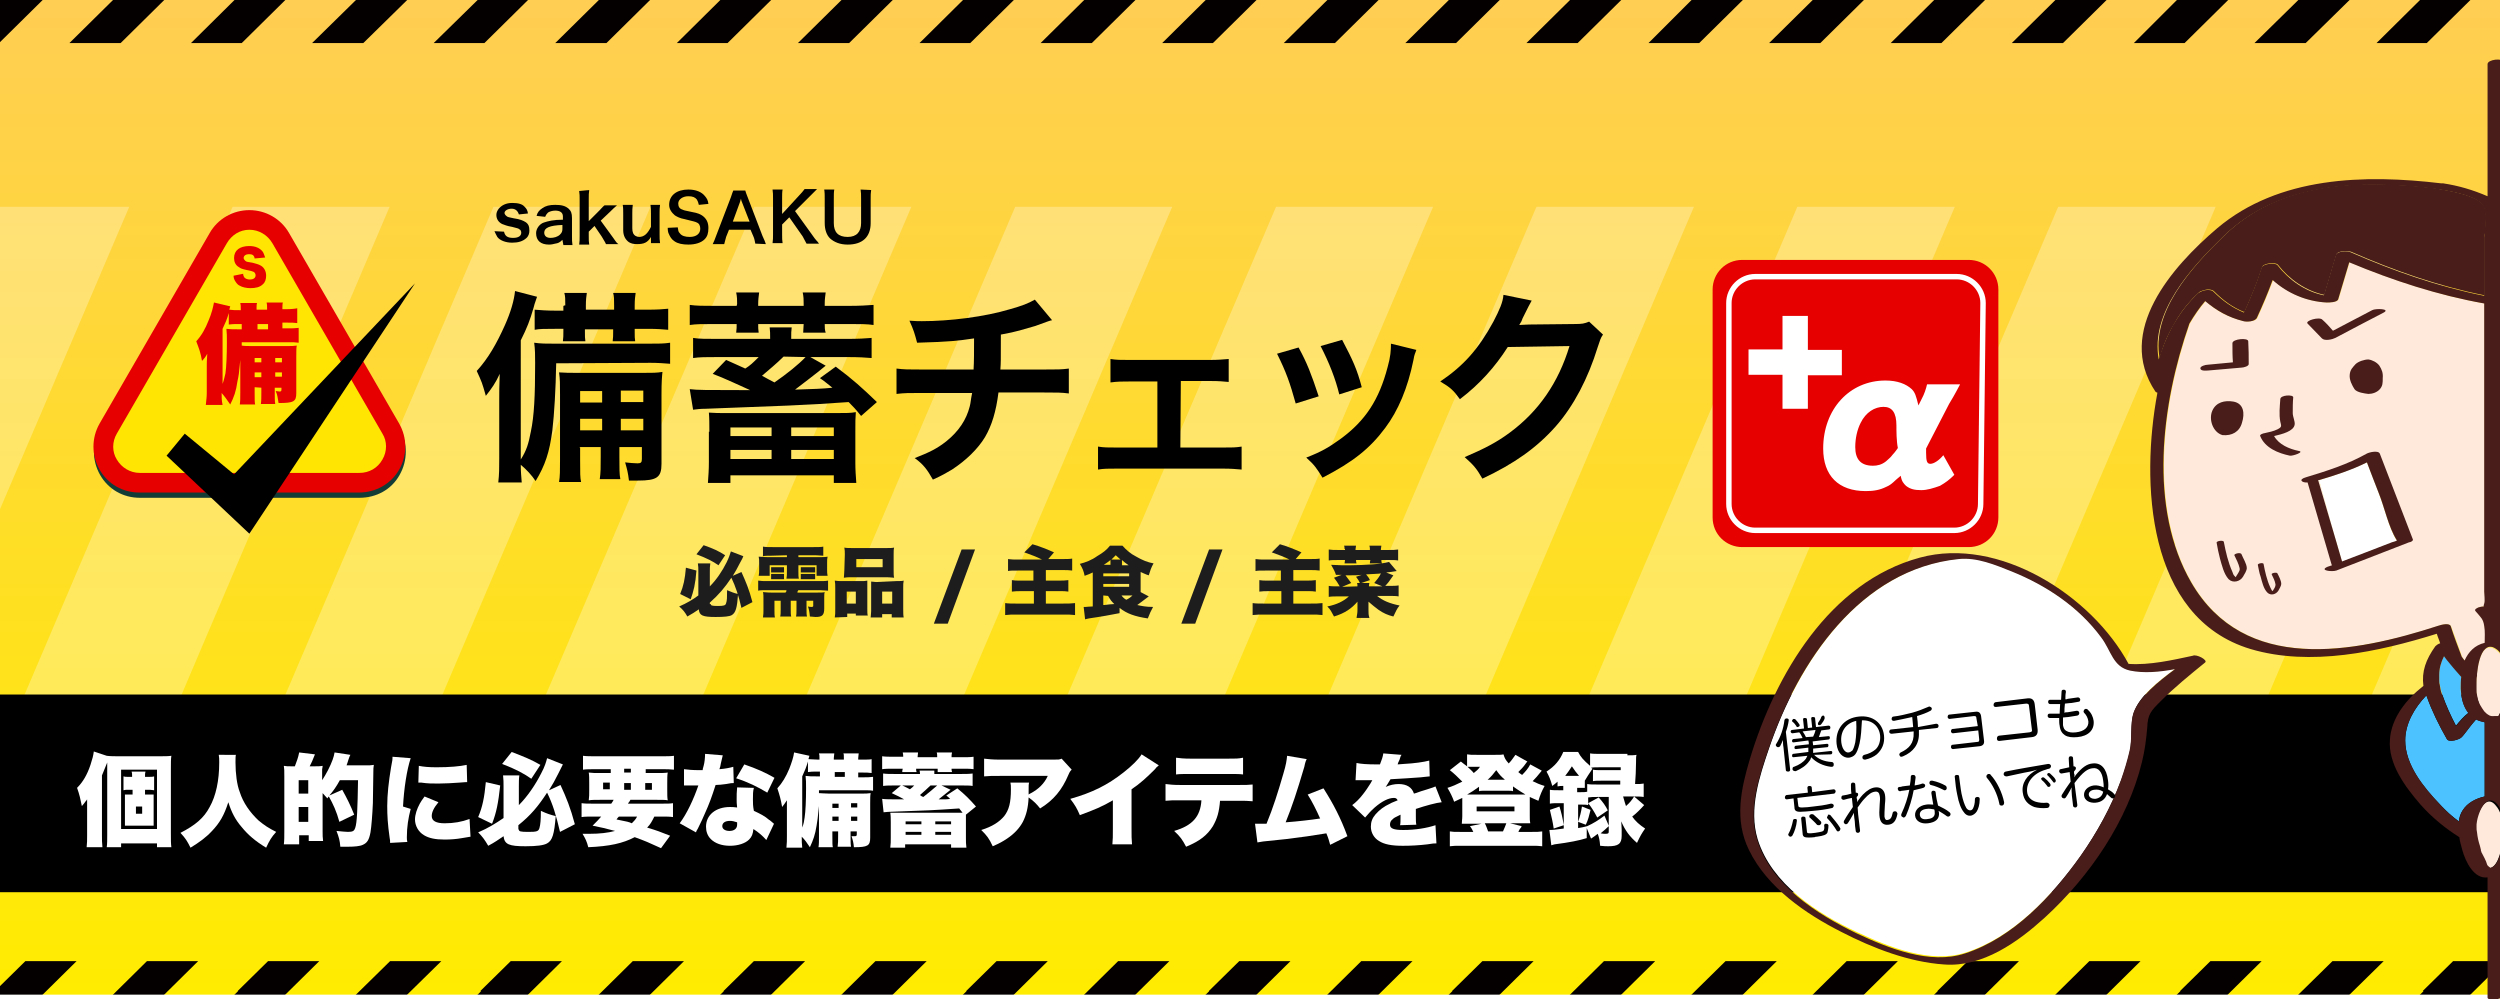 <?xml version="1.0" encoding="utf-8"?>
<!-- Generator: Adobe Illustrator 24.0.1, SVG Export Plug-In . SVG Version: 6.00 Build 0)  -->
<svg version="1.1" id="レイヤー_1" xmlns="http://www.w3.org/2000/svg" xmlns:xlink="http://www.w3.org/1999/xlink" x="0px"
	 y="0px" viewBox="0 0 522.3 208.8" style="enable-background:new 0 0 522.3 208.8;" xml:space="preserve">
<rect x="0" y="0" width="522.3" height="208.8" fill="#808080" stroke="none"/>
<style type="text/css">
	.st0{fill:url(#SVGID_1_);}
	.st1{opacity:0.28;clip-path:url(#SVGID_3_);}
	.st2{fill:#FFFFFF;}
	.st3{fill:#040000;}
	.st4{fill:#133C36;}
	.st5{enable-background:new    ;}
	.st6{fill:#FFE501;}
	.st7{fill:#E60000;}
	.st8{fill:#1E1D1D;}
	.st9{fill:none;stroke:#FFFFFF;stroke-width:2;stroke-miterlimit:10;}
	.st10{fill:#481D1A;}
	.st11{fill:#FEE9DB;}
	.st12{fill:none;}
	.st13{fill:#4CC2FF;}
	.st14{fill:none;stroke:#FFFFFF;stroke-width:1.136;stroke-miterlimit:10;}
</style>
<g id="レイヤー_2_1_">
	
		<linearGradient id="SVGID_1_" gradientUnits="userSpaceOnUse" x1="261.15" y1="3182.076" x2="261.15" y2="2973.276" gradientTransform="matrix(1 0 0 1 0 -2973.276)">
		<stop  offset="0" style="stop-color:#FFEC00"/>
		<stop  offset="0.988" style="stop-color:#FFCE52"/>
	</linearGradient>
	<rect y="0" class="st0" width="522.3" height="208.8"/>
	<g>
		<g>
			<g>
				<g>
					<g>
						<defs>
							<rect id="SVGID_2_" y="0" width="522.3" height="208.8"/>
						</defs>
						<clipPath id="SVGID_3_">
							<use xlink:href="#SVGID_2_"  style="overflow:visible;"/>
						</clipPath>
						<g class="st1">
							<polygon class="st2" points="-25.3,165.6 -58.1,165.6 -5.9,43.2 27,43.2 							"/>
							<polygon class="st2" points="29.2,165.6 -3.6,165.6 48.6,43.2 81.4,43.2 							"/>
							<polygon class="st2" points="83.7,165.6 50.9,165.6 103.1,43.2 135.9,43.2 							"/>
							<polygon class="st2" points="138.2,165.6 105.3,165.6 157.6,43.2 190.4,43.2 							"/>
							<polygon class="st2" points="192.7,165.6 159.8,165.6 212.1,43.2 244.9,43.2 							"/>
							<polygon class="st2" points="247.2,165.6 214.3,165.6 266.6,43.2 299.4,43.2 							"/>
							<polygon class="st2" points="301.7,165.6 268.8,165.6 321,43.2 353.9,43.2 							"/>
							<polygon class="st2" points="356.2,165.6 323.3,165.6 375.5,43.2 408.4,43.2 							"/>
							<polygon class="st2" points="410.7,165.6 377.8,165.6 430,43.2 462.9,43.2 							"/>
							<polygon class="st2" points="465.2,165.6 432.3,165.6 484.5,43.2 517.4,43.2 							"/>
							<polygon class="st2" points="519.6,165.6 486.8,165.6 539,43.2 571.9,43.2 							"/>
						</g>
					</g>
				</g>
			</g>
		</g>
	</g>
</g>
<g>
	<path class="st3" d="M455.5-0.7L445.8,9h10.6l16.2-16h-10.7l-6.3,6.2L455.5-0.7L455.5-0.7z M506.3-0.7L496.5,9H507l16.2-16h-10.7
		l-6.3,6.2L506.3-0.7L506.3-0.7z M487.3-7L471,9h10.7L498-7H487.3z M436.5-7L420.3,9H431l16.2-16H436.5z M151.2-0.7L141.4,9H152
		l16.2-16h-10.7l-6.3,6.2V-0.7z M132.2-7L116,9h10.7l16.2-16H132.2z M201.9-0.7L192.1,9h10.6l16.2-16h-10.7l-6.3,6.2L201.9-0.7
		L201.9-0.7z M182.9-7L166.7,9h10.7l16.2-16H182.9z M100.5-0.7L90.6,9h10.6l16.2-16h-10.7l-6.3,6.2v0.1
		C100.4-0.7,100.5-0.7,100.5-0.7z M49.7-0.7L39.9,9h10.6L66.7-7H56l-6.3,6.2V-0.7z M81.5-7L65.2,9h10.7L92.2-7H81.5z M335.1-7
		L318.9,9h10.7l16.2-16H335.1z M354.1-0.7L344.4,9H355l16.2-16h-10.7l-6.3,6.2L354.1-0.7L354.1-0.7z M404.8-0.7L395,9h10.6l16.2-16
		h-10.7l-6.3,6.2L404.8-0.7L404.8-0.7z M385.8-7L369.6,9h10.7l16.2-16H385.8z M233.6-7L217.4,9h10.7l16.2-16H233.6z M252.6-0.7
		L242.8,9h10.6l16.2-16h-10.7l-6.3,6.2L252.6-0.7L252.6-0.7z M303.4-0.7L293.6,9h10.6l16.2-16h-10.7l-6.3,6.2L303.4-0.7L303.4-0.7z
		 M284.4-7L268.2,9h10.7l16.2-16H284.4z M-1-0.8V9h0.8L16-7H5.3L-1-0.8z M30.7-7L14.5,9h10.7L41.4-7H30.7z"/>
</g>
<g>
	<path class="st4" d="M75.1,104H29.2c-3.5,0-6.6-1.8-8.3-4.8s-1.7-6.6,0-9.6l23-39.8c1.7-3,4.9-4.8,8.3-4.8s6.6,1.8,8.3,4.8l23,39.8
		c1.7,3,1.7,6.6,0,9.6C81.8,102.3,78.6,104,75.1,104z"/>
	<g>
		<g>
			<g class="st5">
				<path d="M105.3,48.4c0.2,0.9,0.7,1.3,1.9,1.3c1.1,0,1.7-0.4,1.7-1.1c0-0.2-0.1-0.6-0.4-0.7c-0.2-0.2-0.4-0.2-1.5-0.5
					c-1.2-0.2-1.5-0.4-2.1-0.6c-0.8-0.4-1.2-1.1-1.2-1.9c0-0.5,0.2-0.9,0.5-1.3c0.6-0.7,1.5-1.2,2.8-1.2c1.2,0,2.1,0.2,2.6,0.8
					c0.4,0.4,0.6,0.7,0.7,1.4l-1.9,0.2c-0.2-0.7-0.7-1.2-1.5-1.2s-1.5,0.4-1.5,0.9c0,0.2,0.2,0.5,0.5,0.7c0.2,0.2,0.6,0.2,1.4,0.4
					c1.4,0.2,2,0.5,2.5,0.8c0.6,0.4,0.8,0.9,0.8,1.8c0,0.6-0.2,1.2-0.7,1.6c-0.7,0.6-1.6,0.9-2.9,0.9c-1.4,0-2.6-0.5-3.1-1.2
					c-0.2-0.4-0.4-0.7-0.6-1.2L105.3,48.4z"/>
				<path d="M117.5,50.1c-0.6,0.6-0.9,0.7-1.5,0.8c-0.4,0.1-0.8,0.2-1.3,0.2c-1.7,0-2.7-0.8-2.7-2.4c0-0.9,0.7-1.9,1.6-2.2
					c0.9-0.3,2-0.6,4-0.6v-0.7c0-0.8-0.6-1.2-1.6-1.2c-0.6,0-1.2,0.2-1.5,0.4c-0.2,0.2-0.4,0.4-0.6,0.9l-1.8-0.2
					c0.2-0.8,0.6-1.2,1.2-1.6c0.7-0.5,1.5-0.7,2.7-0.7c1.3,0,2.1,0.2,2.8,0.8c0.5,0.5,0.7,0.9,0.7,2v3.8c0,0.7,0,1.2,0.1,1.8h-1.9
					L117.5,50.1L117.5,50.1z M117.5,47c-2.7,0.1-3.8,0.6-3.8,1.6c0,0.7,0.5,1.1,1.3,1.1c0.7,0,1.5-0.2,2-0.7
					c0.4-0.4,0.5-0.7,0.5-1.2V47z"/>
				<path d="M123.1,39.7c-0.1,0.6-0.1,1.1-0.1,1.9v4.6l2.1-2.1c0.7-0.7,0.8-0.9,1.2-1.2h2.6c-0.8,0.7-0.8,0.7-1.4,1.3l-2,1.9
					l2.4,3.3c0.9,1.3,0.9,1.3,1.3,1.6h-2.6c-0.2-0.5-0.4-0.7-0.9-1.6l-1.5-2.2l-1.2,1.2v0.9c0,0.9,0,1.2,0.1,1.8H121
					c0.1-0.6,0.1-1.1,0.1-1.8v-7.5c0-0.8,0-1.3-0.1-1.9L123.1,39.7L123.1,39.7z"/>
				<path d="M137.9,42.8c-0.1,0.6-0.1,1.1-0.1,1.8V49c0,0.7,0,1.2,0.1,1.8H136v-0.7c0-0.2,0-0.2,0-0.6c-0.7,1.2-1.5,1.5-2.9,1.5
					c-0.7,0-1.2-0.1-1.7-0.4c-0.7-0.5-1.2-1.3-1.2-2.5v-3.5c0-0.7,0-1.3-0.1-1.8h2.1c-0.1,0.7-0.1,1.2-0.1,1.8v3.1
					c0,0.8,0.2,1.3,0.7,1.6c0.2,0.1,0.5,0.2,0.7,0.2c1.1,0,1.8-0.7,2.5-2.1v-2.8c0-0.7,0-1.2-0.1-1.8
					C136,42.8,137.9,42.8,137.9,42.8z"/>
				<path d="M141.6,47.5c0.1,0.7,0.1,0.9,0.4,1.2c0.4,0.6,1.2,0.8,2.1,0.8c1.4,0,2.2-0.7,2.2-1.7c0-0.6-0.2-1.1-0.7-1.3
					c-0.4-0.2-0.5-0.2-2.5-0.7c-1.1-0.2-1.6-0.5-2.1-0.8c-0.7-0.6-1.2-1.3-1.2-2.2c0-2,1.6-3.2,4-3.2c1.6,0,2.8,0.5,3.5,1.4
					c0.4,0.5,0.6,0.8,0.7,1.6l-2,0.2c-0.1-0.5-0.2-0.7-0.4-1.1c-0.4-0.5-0.9-0.7-1.8-0.7c-1.2,0-2.1,0.7-2.1,1.5
					c0,0.6,0.2,1.1,0.9,1.3c0.2,0.1,0.4,0.2,2,0.5c1.2,0.2,1.8,0.5,2.2,0.8c0.8,0.6,1.2,1.4,1.2,2.5s-0.2,1.8-0.8,2.4
					c-0.7,0.7-1.9,1.1-3.4,1.1c-1.2,0-2.2-0.2-2.9-0.7c-0.6-0.4-0.9-0.9-1.2-1.6c-0.1-0.2-0.2-0.6-0.2-1.2L141.6,47.5z"/>
				<path d="M157.8,50.9c-0.1-0.5-0.2-1.1-0.4-1.5l-0.6-1.4h-4.5l-0.6,1.5c-0.2,0.7-0.2,0.8-0.4,1.5h-2.4c0.2-0.4,0.5-1.1,0.7-1.7
					l3.1-8.1c0.2-0.7,0.4-1.1,0.5-1.4h2.5c0.1,0.4,0.2,0.6,0.5,1.4l3.1,8.1c0.4,0.9,0.6,1.3,0.7,1.7L157.8,50.9L157.8,50.9z
					 M155,42.2c-0.1-0.2-0.1-0.2-0.2-0.7c-0.2,0.7-0.2,0.7-0.2,0.7l-1.5,4.1h3.5L155,42.2z"/>
				<path d="M169.7,49.1c0.8,1.2,1.1,1.3,1.4,1.8h-2.6c-0.2-0.4-0.6-1.1-0.8-1.5l-2.8-4l-1.5,1.5V49c0,0.8,0,1.2,0.1,1.8h-2.1
					c0.1-0.7,0.1-1.1,0.1-1.8v-7.6c0-0.7,0-1.2-0.1-1.8h2.1c-0.1,0.5-0.1,1.1-0.1,1.8v3.3l3.5-3.8c0.6-0.6,0.8-0.9,1.2-1.4h2.6
					c-0.4,0.4-0.8,0.8-1.5,1.5l-3.1,3.1L169.7,49.1z"/>
				<path d="M182,39.7c-0.1,0.6-0.1,1.1-0.1,1.9v5c0,2.9-1.7,4.5-4.8,4.5c-1.6,0-2.8-0.5-3.7-1.3c-0.7-0.7-1.1-1.8-1.1-3.2v-5
					c0-0.8,0-1.4-0.1-2h2.1c-0.1,0.5-0.1,1.1-0.1,2v5c0,1.9,0.9,2.9,2.9,2.9c1.9,0,2.8-1.1,2.8-2.9v-5c0-0.9,0-1.4-0.1-2L182,39.7
					L182,39.7z"/>
			</g>
			<g class="st5">
				<path d="M116.2,75.9c-0.1,5.5-0.4,10.5-0.8,14c-0.6,4.6-1.5,7.3-3.5,10.6c-0.8-1.2-1.9-2.4-3.1-3.4c0,1.6,0.1,2.2,0.2,3.7h-4.9
					c0.2-1.8,0.2-2.9,0.2-5.1v-12c0-1.6,0-3.1,0.1-5.6c-0.8,1.8-1.7,3.1-2.9,4.6c-0.8-2.8-0.8-2.8-1.9-5.2c2.4-2.6,4.2-5.8,5.9-9.6
					c1.2-2.7,1.9-5.1,2.1-7.1l4.6,1.2c-0.2,0.7-0.5,1.3-0.7,2.2c-0.8,2.8-1.4,4.3-2.7,6.9V96c1.2-1.9,1.6-3.2,2.1-5.8
					c0.7-3.3,0.9-7.5,0.9-14.3c0-1.6,0-2.9-0.2-4.3c1.4,0.2,2.4,0.2,4.5,0.2h19.2c2.4,0,3.4,0,4.7-0.2V76c-1.2-0.1-2.6-0.2-4.1-0.2
					L116.2,75.9L116.2,75.9z M118.1,63.8c0-1.3,0-1.9-0.2-2.6h4.7c-0.1,0.7-0.2,1.4-0.2,2.6v0.9h5.9v-0.9c0-1.3,0-1.9-0.2-2.6h4.7
					c-0.1,0.7-0.2,1.4-0.2,2.6v0.9h2.7c1.8,0,3.5-0.1,4.3-0.2v4.4c-1.2-0.1-2.2-0.2-4.3-0.2h-2.7v0.5c0,1.1,0,1.5,0.1,2.1H128
					c0.1-0.7,0.1-1.3,0.1-2.1v-0.4h-5.9v0.4c0,1.1,0,1.5,0.1,2.1h-4.7c0.1-0.7,0.1-1.3,0.1-2.1v-0.5h-1.8c-2.2,0-3.1,0-4.2,0.2v-4.2
					c1.2,0.1,2.6,0.2,4.2,0.2h1.8V64C117.7,63.8,118.1,63.8,118.1,63.8z M121.2,93.5v2.6c0,2.8,0,3.7,0.2,4.6h-4.6
					c0.2-1.2,0.2-2.4,0.2-4.6V82.5c0-2.4,0-3.2-0.2-4.7c1.3,0.1,2.1,0.1,4.5,0.1h13c2.1,0,2.9,0,4.1-0.2c-0.1,0.9-0.2,2.2-0.2,4.6
					v14.6c0,2.8-0.9,3.5-4.9,3.5c-0.4,0-0.4,0-1.9,0c-0.2-1.7-0.4-2.4-0.8-3.8c0.9,0.1,1.9,0.2,2.6,0.2c0.7,0,0.9-0.2,0.9-0.9v-2.5
					h-4.7v2c0,2.5,0,3.7,0.2,4.7h-4.3c0.2-1.3,0.2-2.5,0.2-4.7v-2H121L121.2,93.5L121.2,93.5z M125.8,81.7h-4.6v2.4h4.6V81.7z
					 M125.8,87.5h-4.6v2.4h4.6V87.5z M134.4,84v-2.4h-4.7V84H134.4z M134.4,89.9v-2.4h-4.7v2.4H134.4z"/>
				<path d="M154,63.5c0-0.8,0-1.5-0.2-2.4h4.8c-0.1,0.8-0.2,1.5-0.2,2.4v0.4h9.5v-0.4c0-0.8,0-1.5-0.2-2.4h4.8
					c-0.1,0.8-0.2,1.4-0.2,2.4v0.4h5.2c2.1,0,3.7-0.1,5-0.2v4.2c-1.3-0.2-2.6-0.2-5-0.2h-5.2c0,0.7,0,1.2,0.2,1.8h-4.7
					c0-0.6,0.1-1.2,0.1-1.8h-9.5c0,0.7,0,1.2,0.1,1.8h-4.7c0.1-0.7,0.1-1.2,0.1-1.8h-4.8c-2.4,0-3.7,0-5,0.2v-4.2
					c1.4,0.2,2.8,0.2,5,0.2h4.8L154,63.5L154,63.5z M172.5,76.4c-1.9,1.6-5.1,4-6.4,5c3.5-0.1,6.1-0.2,7.8-0.4
					c-0.9-0.7-1.3-1.1-2.6-2l3.3-2.4c3.5,2.6,5.6,4.5,8.6,7.4l-3.3,2.9c-1.2-1.5-1.7-2-2.6-2.9c-9.6,0.7-14.4,0.8-29.9,1.4
					c-1.1,0-1.8,0.1-2.6,0.2l-0.7-4.3c1.4,0.2,4,0.2,10.4,0.2c0.2,0,0.2,0,2.2,0c-1.6-0.7-5.6-2.6-7.8-3.4l2.8-2.9
					c2.1,0.9,2.6,1.2,4,1.8c1.1-0.7,1.6-1.2,2.8-2.4h-8.7c-2.2,0-3.7,0-5,0.2v-4.2c1.2,0.2,2.7,0.2,5,0.2h11.1c0-1.1,0-1.6-0.1-2.4
					h4.6c-0.1,0.8-0.1,1.2-0.1,2.4h11.8c2.1,0,3.9-0.1,5-0.2v4.2c-1.1-0.1-2.7-0.2-5-0.2h-7.8L172.5,76.4z M148.2,90.2
					c0-1.6,0-2.8-0.1-4c1.2,0.1,2.1,0.1,4.2,0.1h22.3c2.2,0,3.1,0,4.2-0.2c-0.1,1.2-0.1,2-0.1,4.2v6.4c0,1.5,0.1,2.8,0.2,4.2h-4.7
					v-1.6h-21.6v1.6h-4.7c0.1-1.5,0.2-2.8,0.2-4.2v-6.5H148.2z M152.6,91.1h8.6v-1.8h-8.6V91.1z M152.6,95.9h8.6V94h-8.6V95.9z
					 M163.7,74.5c-1.4,1.4-3.1,2.8-4.5,4c1.2,0.7,1.5,0.8,2.6,1.4c2.6-1.8,5.1-3.8,6.5-5.3L163.7,74.5L163.7,74.5z M165.3,91.1h8.9
					v-1.8h-8.9V91.1z M165.3,95.9h8.9V94h-8.9V95.9z"/>
				<path d="M219.8,66.9c-0.5,0.1-0.5,0.1-3.5,1.2c-2.5,0.7-3.8,1.2-7.2,1.8c0,5.8,0,5.8-0.1,7.3h9.1c2.9,0,3.7,0,5.2-0.2v5.2
					c-1.6-0.2-2.4-0.2-5.2-0.2h-9.5c-0.5,4-1.4,6.9-2.8,9.3c-1.5,2.5-4,4.9-6.9,6.8c-1.2,0.7-2,1.2-4,2.1c-1.2-2.1-1.9-3.1-3.8-4.5
					c3.1-1.2,4.7-2,6.6-3.5c2.6-2.1,4.2-4.5,4.9-7.3c0.2-0.7,0.2-1.4,0.5-2.8h-10.6c-2.7,0-3.5,0-5.2,0.2V77
					c1.6,0.2,2.4,0.2,5.2,0.2h10.9c0.1-1.8,0.1-3.5,0.1-6.5c-3.5,0.5-4.8,0.7-11.9,0.9c-0.5-1.9-0.7-2.6-1.6-4.6
					c1.3,0.1,2,0.1,2.6,0.1c5.8,0,13.1-0.9,18.4-2.5c2.5-0.7,3.8-1.2,5.2-2L219.8,66.9z"/>
				<path d="M246.6,93.5h8.8c2,0,2.8,0,4-0.2v4.8c-1.2-0.1-2.1-0.2-4-0.2h-22c-1.9,0-2.8,0-4,0.2v-4.8c1.2,0.2,2,0.2,4,0.2h8.4V79.7
					H236c-1.6,0-2.5,0-4,0.2V75c1.2,0.2,2.1,0.2,3.9,0.2h16.8c1.8,0,2.7-0.1,4-0.2v4.8c-1.2-0.1-1.8-0.2-3.9-0.2h-6.1L246.6,93.5
					L246.6,93.5z"/>
				<path d="M271.3,72.6c1.8,3.3,2.6,5.4,4.2,10.2l-4.8,1.5c-1.2-4.3-2-6.6-3.9-10.4L271.3,72.6z M295.9,73.1
					c-0.2,0.7-0.4,0.8-0.6,2.1c-1.2,5.9-3.2,10.6-5.9,14.2c-3.2,4.3-6.7,7.1-13.1,10.4c-1.2-1.9-1.6-2.6-3.4-4.2
					c3.1-1.2,4.7-2.1,7.3-4c5-3.7,7.9-8,9.7-14.9c0.6-2.1,0.7-3.5,0.7-4.9L295.9,73.1z M280.4,71c2.2,4.2,3.1,6.1,4.1,9.9l-4.7,1.5
					c-0.8-3.3-2.1-6.6-3.9-10.1L280.4,71z"/>
				<path d="M334.9,69.9c-0.5,0.7-0.6,1.1-1.1,2.6c-2,6.5-5,12.3-8.8,16.6c-4,4.5-8.7,7.8-15.3,10.9c-1.2-2.1-1.8-2.8-3.7-4.5
					c4.2-1.8,6.7-3.1,9.4-5.1c6.1-4.5,10.2-10.5,12.5-18.1L315,72.5c-2.6,4.1-5.9,7.8-10,10.9c-1.3-1.8-1.9-2.4-4.1-3.7
					c4.9-3.3,8-6.8,11.1-12.5c1.3-2.5,2-4.1,2.1-5.6l5.9,1.2c-0.2,0.4-0.2,0.4-0.7,1.3c-0.1,0.2-0.1,0.2-0.6,1.2
					c-0.1,0.2-0.1,0.2-0.6,1.2c-0.2,0.6-0.2,0.6-0.7,1.4c0.6,0,1.2-0.1,2.1-0.1l9.4-0.1c1.7,0,2.1-0.1,3.1-0.5L334.9,69.9z"/>
			</g>
		</g>
		<g>
			<path class="st6" d="M45.6,49.9l-23,39.8c-2.9,5.1,0.7,11.4,6.6,11.4h45.9c5.8,0,9.5-6.3,6.6-11.4L58.8,49.9
				C55.8,44.7,48.5,44.7,45.6,49.9z"/>
			<path class="st7" d="M75,102.9H29.1c-3.5,0-6.6-1.8-8.3-4.8s-1.7-6.6,0-9.6l23-39.8c1.7-3,4.9-4.8,8.3-4.8s6.6,1.8,8.3,4.8
				l23,39.8c1.7,3,1.7,6.6,0,9.6C81.7,101.1,78.5,102.9,75,102.9z M47.4,50.8l-23,39.8c-1,1.7-1,3.8,0,5.4c1,1.7,2.8,2.8,4.8,2.8
				h45.9c2,0,3.8-1,4.8-2.8c1-1.7,1-3.8,0-5.4l-23-39.8c-1-1.7-2.8-2.8-4.8-2.8S48.4,49.1,47.4,50.8L47.4,50.8z"/>
		</g>
		<g class="st5">
			<path class="st7" d="M53.2,80.9V82c0,1.7,0,2,0.1,2.5h-3.2c0.1-0.7,0.1-1.3,0.1-2.5v-6.8c-0.3,3.1-0.3,3.1-0.6,4.5
				c-0.3,2.1-0.7,3.2-1.5,4.8c-0.7-1-1.1-1.6-1.8-2.4c0,1,0,1.5,0.2,2.5H43c0.1-1.2,0.2-1.5,0.2-2.6v-5.6c0-0.5,0-1,0.1-2.5
				c-0.3,0.6-0.7,1.1-1.1,1.5c-0.3-1.8-0.6-2.5-1.2-4.1c1.1-1.2,1.9-2.6,2.6-4.4c0.6-1.4,0.9-2.6,1.1-3.7l3.4,0.8
				c-0.1,0.3-0.1,0.4-0.2,0.7c0.7,0.1,1.3,0.1,2.1,0.1h0.3v-0.3c0-0.6,0-0.8-0.1-1.2h3.5c-0.1,0.3-0.1,0.7-0.1,1.1v0.3h2.2v-0.3
				c0-0.6,0-0.8-0.1-1.2h3.4C59,63.5,59,63.9,59,64.3v0.3h0.7c1.1,0,2-0.1,2.4-0.2v3.1c-0.8-0.1-1.1-0.1-2.4-0.1H59v1.2h0.8
				c1.3,0,1.8,0,2.6-0.1v3.1c-0.7-0.1-1.2-0.1-2.1-0.1h-9.8v0.7c0.6,0.1,1.2,0.1,2.2,0.1h7.2c1,0,1.5,0,2.1-0.1
				c-0.1,0.5-0.1,1.1-0.1,2.3v7.6c0,1.8-0.5,2.1-3.7,2.1c-0.2-1.1-0.2-1.6-0.6-2.5c0.3,0,0.6,0.1,0.8,0.1c0.3,0,0.4-0.1,0.4-0.4V81
				h-1.4v0.8c0,1.4,0,2,0.1,2.6h-3c0.1-0.7,0.1-1.3,0.1-2.6V81L53.2,80.9L53.2,80.9z M46.5,80.2c0.3-0.8,0.4-1.4,0.6-2.2
				c0.2-1.3,0.3-3.9,0.3-6.5c0-1.3,0-1.9-0.1-2.8c0.9,0.1,1.2,0.1,2.5,0.1h0.7v-1.1h-0.3c-1.3,0-1.7,0-2.4,0.1v-2.4
				c-0.4,1.4-0.7,2-1.3,3.3C46.5,68.7,46.5,80.2,46.5,80.2z M54.6,74.8h-1.4v0.9h1.4V74.8z M54.6,77.8h-1.4v1h1.4V77.8z M56,68.8
				v-1.1h-2.2v1.1H56z M58.9,75.7v-0.9h-1.4v0.9H58.9z M58.9,78.7v-0.9h-1.4v0.9H58.9z"/>
		</g>
		<g class="st5">
			<path class="st7" d="M50.8,57.2c0,0.3,0.1,0.5,0.2,0.7c0.2,0.3,0.7,0.5,1.2,0.5c0.7,0,1.2-0.3,1.2-0.9c0-0.3-0.2-0.6-0.4-0.7
				c-0.2-0.1-0.5-0.2-1.5-0.4c-0.9-0.2-1.2-0.3-1.6-0.6c-0.7-0.4-1-1.1-1-1.9c0-1.6,1.2-2.5,3.2-2.5c1.2,0,2.2,0.4,2.8,1.2
				c0.2,0.3,0.3,0.7,0.5,1.2L53.2,54c-0.1-0.7-0.5-0.9-1.2-0.9c-0.6,0-1.1,0.3-1.1,0.8c0,0.2,0.2,0.5,0.5,0.7
				c0.2,0.1,0.2,0.1,1.4,0.3c0.7,0.2,1.2,0.3,1.7,0.6c0.7,0.4,1.1,1.2,1.1,2.1c0,0.7-0.2,1.4-0.7,1.8c-0.6,0.6-1.5,0.8-2.6,0.8
				c-0.8,0-1.7-0.2-2.2-0.5c-0.5-0.2-0.8-0.7-1.1-1.2c-0.1-0.2-0.2-0.5-0.2-0.9L50.8,57.2z"/>
		</g>
		<polygon points="34.8,95.2 52.1,111.5 86.7,59.2 48.9,99.1 38.6,90.6 		"/>
		<g>
			<path class="st8" d="M148.5,126.2c0,0.3,0.2,0.4,1.5,0.4c1.2,0,1.6-0.1,1.7-0.6c0.2-0.5,0.2-1.3,0.2-2.7c1,0.4,1.4,0.6,2.3,0.8
				c-0.2,2.9-0.5,3.9-1.3,4.4c-0.5,0.3-1.6,0.4-3.4,0.4c-2.7,0-3.4-0.3-3.5-1.6c-0.9,0.6-1.3,0.9-2.4,1.5c-0.5-0.9-0.9-1.4-1.7-2.1
				c1.6-0.7,2.8-1.4,4-2.3v-5c0-0.7,0-1.1-0.1-1.7h2.6c-0.1,0.6-0.1,1.1-0.1,1.7v3.1c1.4-1.4,2.6-3.2,3.5-5c0.5-1,0.7-1.7,0.9-2.3
				l2.6,1c-0.2,0.5-0.2,0.5-0.7,1.4c-0.6,1.2-0.9,1.7-1.5,2.7l1.8-0.8c0.9,2,1.6,3.6,2.3,6.3l-2.3,1.2c-0.6-2.6-1.2-4.4-2.1-6.3
				c-1.4,2.1-2.6,3.5-4.5,5.2v0.3H148.5z M145.5,119.2c-0.2,2.8-0.6,4.3-1.2,6l-2.2-1.1c0.7-1.7,1-3.1,1.2-5.5L145.5,119.2z
				 M147,113.9c2,0.7,3.1,1.2,4.5,2.1l-1.4,2.1c-1.1-0.8-2.5-1.5-4.6-2.3L147,113.9z"/>
			<path class="st8" d="M160.1,123.3c-0.7,0-1.3,0-1.7,0.1v-2.1c0.6,0.1,1.2,0.1,1.7,0.1h11.2c0.7,0,1.2,0,1.7-0.1v2.1
				c-0.5,0-1.1-0.1-1.7-0.1h-4.5c-0.1,0.2-0.2,0.2-0.2,0.5h4.2c0.7,0,1.2,0,1.5-0.1c-0.1,0.3-0.1,0.7-0.1,1.2v2.2
				c0,1.4-0.4,1.8-1.8,1.8c-0.2,0-0.2,0-1.2-0.1c-0.1-1.1-0.2-1.5-0.4-2.1c0.3,0.1,0.7,0.1,0.8,0.1c0.2,0,0.3-0.1,0.3-0.2v-1.1h-1.4
				v1.8c0,0.7,0,1.1,0.1,1.5h-2.3c0.1-0.4,0.1-0.8,0.1-1.5v-1.8h-1.2v1.8c0,0.7,0,1.1,0.1,1.5H163c0.1-0.4,0.1-0.8,0.1-1.5v-1.8
				h-1.3v2c0,0.7,0,1.1,0.1,1.5h-2.5c0.1-0.6,0.1-1.1,0.1-1.7V125c0-0.4,0-0.9-0.1-1.3c0.4,0,0.7,0.1,1.7,0.1h3
				c0.2-0.2,0.2-0.2,0.2-0.5L160.1,123.3L160.1,123.3L160.1,123.3z M161.1,116.1c-0.7,0-1.3,0-1.7,0.1v-2c0.5,0.1,1.2,0.1,2,0.1h8.6
				c0.8,0,1.6,0,2-0.1v1.9c-0.5,0-1.1-0.1-1.7-0.1h-3.5v0.4h3.9c1.2,0,1.7,0,2.2-0.1c-0.1,0.4-0.1,0.7-0.1,1.4v1.2
				c0,0.7,0,0.9,0.1,1.4h-2.3v-2.2h-3.8v1.3c0,0.7,0,1.1,0.1,1.5h-2.6c0.1-0.5,0.1-0.8,0.1-1.5v-1.3h-3.6v2.2h-2.3
				c0.1-0.4,0.1-0.7,0.1-1.4v-1.2c0-0.7,0-1-0.1-1.4c0.5,0,0.9,0.1,2.2,0.1h3.7V116L161.1,116.1L161.1,116.1z M161.1,118.5
				c0.2,0,0.3,0,0.7,0h1.3c0.4,0,0.5,0,0.7,0v1.1c-0.2,0-0.3,0-0.7,0h-1.3c-0.3,0-0.5,0-0.7,0V118.5z M161.1,119.9
				c0.2,0,0.2,0,0.7,0h1.3c0.4,0,0.6,0,0.7,0v1.1c-0.2,0-0.3,0-0.7,0h-1.3c-0.3,0-0.5,0-0.7,0V119.9z M167.3,118.5
				c0.2,0,0.2,0,0.7,0h1.6c0.4,0,0.5,0,0.7,0v1.1c-0.2,0-0.3,0-0.7,0H168c-0.3,0-0.4,0-0.7,0V118.5z M167.3,119.9c0.2,0,0.2,0,0.7,0
				h1.6c0.4,0,0.5,0,0.7,0v1.1c-0.2,0-0.3,0-0.7,0H168c-0.3,0-0.4,0-0.7,0V119.9z"/>
			<path class="st8" d="M174.4,129c0.1-0.5,0.1-0.9,0.1-1.8v-4.4c0-0.6,0-1-0.1-1.5c0.5,0.1,0.9,0.1,1.7,0.1h4c0.4,0,0.7,0,1.1-0.1
				c0,0.3,0,0.5,0,1.2v4.8c0,0.6,0,1,0.1,1.3h-2.5v-0.4H177v0.7L174.4,129L174.4,129z M176.5,115.9c0-0.6,0-1-0.1-1.5
				c0.4,0.1,1,0.1,1.8,0.1h6.8c0.9,0,1.4,0,1.8-0.1c-0.1,0.4-0.1,0.8-0.1,1.5v3.2c0,0.7,0,1.2,0.1,1.6c-0.4,0-0.7-0.1-1.7-0.1H178
				c-0.8,0-1.2,0-1.7,0.1c0-0.4,0.1-0.9,0.1-1.6L176.5,115.9L176.5,115.9z M178.8,123.6h-1.9v2.5h1.9V123.6z M178.9,116.8v1.7h5.5
				v-1.7H178.9z M187.3,121.4c0.7,0,1.2,0,1.5-0.1c-0.1,0.5-0.1,0.8-0.1,1.5v4.4c0,0.9,0,1.3,0.1,1.8h-2.5v-0.7h-2v0.7h-2.4
				c0-0.4,0.1-0.7,0.1-1.3v-5c0-0.7,0-0.9,0-1.2c0.3,0,0.7,0.1,1.1,0.1L187.3,121.4L187.3,121.4z M184.3,126.1h2.1v-2.5h-2.1V126.1z
				"/>
			<path class="st8" d="M203.7,114.8l-5.7,15.5h-2.9l5.8-15.5C200.9,114.8,203.7,114.8,203.7,114.8z"/>
			<path class="st8" d="M217.7,116.9c-1.2-0.6-2.3-1-3.7-1.5l1.7-1.7c1.7,0.5,2.9,1,4.5,1.7l-1.2,1.4h2.8c1,0,1.6,0,2.2-0.1v2.5
				c-0.7-0.1-1.2-0.1-2.2-0.1h-3.3v2.2h2.8c0.7,0,1.2,0,1.9-0.1v2.4c-0.6-0.1-1-0.1-1.8-0.1h-2.9v2.6h3.6c1,0,1.7,0,2.5-0.1v2.5
				c-0.8-0.1-1.4-0.1-2.4-0.1h-9.6c-1.2,0-1.8,0-2.6,0.1V126c0.7,0.1,1.4,0.1,2.5,0.1h3.5v-2.6h-2.5c-0.9,0-1.4,0-2.1,0.1v-2.4
				c0.6,0.1,0.9,0.1,1.8,0.1h2.7v-2.1h-3.1c-1.3,0-1.7,0-2.2,0.1v-2.5c0.7,0.1,1.2,0.1,2.1,0.1H217.7z"/>
			<path class="st8" d="M240,124.6c-1.1,0.8-1.7,1.3-2.4,1.8c0.9,0.2,1.8,0.4,3.3,0.4c-0.5,0.9-0.7,1.4-1.1,2.4
				c-2.7-0.4-4.4-1-5.9-2.2v1.1c-2.1,0.4-3.6,0.7-6.4,1.1c-0.3,0.1-0.6,0.1-0.8,0.2l-0.3-2.6c0.2,0,0.2,0,0.4,0
				c0.1,0,0.9-0.1,1.5-0.1v-6.9c0-0.2,0-0.2,0-0.2c-0.6,0.3-0.9,0.4-1.7,0.7c-0.2-1-0.4-1.5-1-2.5c1.2-0.3,2.5-0.8,3.6-1.6
				c1.2-0.7,2-1.3,2.7-2.2h2.6c0.8,0.9,1.7,1.7,2.9,2.3c1.2,0.7,2.4,1.2,3.6,1.4c-0.5,0.9-0.7,1.5-1,2.5c-0.7-0.2-1.2-0.5-1.7-0.7v4
				c0,0.2,0,0.2,0,0.2L240,124.6z M230.5,120.4h5.4v-0.6h-5.4L230.5,120.4L230.5,120.4z M230.5,122.6h5.4V122h-5.4L230.5,122.6
				L230.5,122.6z M230.5,124.4v2c0.1,0,0.1,0,0.2,0c0.7-0.1,1.7-0.2,2.1-0.2c-0.6-0.6-0.7-0.7-1.3-1.7L230.5,124.4L230.5,124.4z
				 M232,117.5c0-0.2,0-0.3,0-0.5c-0.5,0.4-0.9,0.7-1.4,1h1.4V117.5z M234.1,116.9c-0.3-0.3-0.6-0.5-1-0.9c-0.4,0.4-0.6,0.6-0.9,0.9
				H234.1z M235.8,118.1c-0.7-0.5-1-0.7-1.4-1.1c0,0.2,0,0.3,0,0.6v0.5H235.8z M234.3,124.4c0.2,0.3,0.6,0.7,1,0.9
				c0.5-0.2,1-0.6,1.3-0.9H234.3z"/>
			<path class="st8" d="M255.4,114.8l-5.7,15.5h-2.9l5.8-15.5C252.6,114.8,255.4,114.8,255.4,114.8z"/>
			<path class="st8" d="M269.4,116.9c-1.2-0.6-2.3-1-3.7-1.5l1.7-1.7c1.7,0.5,2.9,1,4.5,1.7l-1.2,1.4h2.8c1,0,1.6,0,2.2-0.1v2.5
				c-0.7-0.1-1.2-0.1-2.2-0.1h-3.3v2.2h2.8c0.7,0,1.2,0,1.9-0.1v2.4c-0.6-0.1-1-0.1-1.8-0.1h-2.9v2.6h3.6c1,0,1.7,0,2.5-0.1v2.5
				c-0.8-0.1-1.4-0.1-2.4-0.1h-9.6c-1.2,0-1.8,0-2.6,0.1V126c0.7,0.1,1.4,0.1,2.5,0.1h3.5v-2.6h-2.5c-0.9,0-1.4,0-2.1,0.1v-2.4
				c0.6,0.1,0.9,0.1,1.8,0.1h2.7v-2.1h-3.1c-1.3,0-1.7,0-2.2,0.1v-2.5c0.7,0.1,1.2,0.1,2.1,0.1H269.4z"/>
			<path class="st8" d="M279.6,124.6c-0.8,0-1.4,0-2,0.1v-2.3c0.5,0.1,1.1,0.1,2,0.1h0.3c-0.4-0.7-0.8-1.3-1.2-1.8l1.6-0.6
				c-0.2,0-0.3,0-0.5,0s-0.4,0-0.7,0c-0.2-0.7-0.5-1.2-1-2.1c1.8,0.1,2.6,0.1,3.7,0.1c1.7,0,3.5-0.1,5-0.2c1.4-0.1,2.1-0.2,3.4-0.5
				l1.6,1.9c-1,0.2-1.4,0.2-2.2,0.3l1.5,0.6c-0.8,1.2-1.2,1.7-1.7,2.2h0.8c0.9,0,1.5,0,2-0.1v2.3c-0.5-0.1-1.2-0.1-2-0.1h-2.5
				c1.2,1,2.7,1.6,4.7,2c-0.6,0.7-0.8,1.3-1.3,2.3c-1.2-0.3-2.1-0.7-3.1-1.4c-0.8-0.6-1.3-1-2.1-1.7c0,0.2,0,0.2,0,0.4s0,0.4,0,0.6
				v0.7c0,0.7,0,1.1,0.2,1.7h-2.7c0.1-0.6,0.2-1,0.2-1.7v-0.7c0-0.2,0-0.5,0-1c-1.2,1.4-2.6,2.4-4.9,3.1c-0.6-1.1-0.7-1.4-1.4-2.1
				c2-0.4,3.4-1.1,4.5-2.1H279.6L279.6,124.6L279.6,124.6z M280.9,114.7c0-0.2,0-0.5-0.1-0.7h2.5c0,0.3-0.1,0.5-0.1,0.7v0.2h3v-0.2
				c0-0.2,0-0.3-0.1-0.7h2.5c0,0.2-0.1,0.5-0.1,0.7v0.2h1.7c0.8,0,1.3,0,1.9-0.1v2.3c-0.5-0.1-1.1-0.1-1.9-0.1h-1.6
				c0,0.2,0,0.4,0.1,0.7h-2.5c0-0.2,0-0.4,0.1-0.7h-3c0,0.2,0,0.3,0.1,0.7h-2.5c0-0.2,0.1-0.4,0.1-0.7h-1.5c-0.8,0-1.4,0-1.9,0.1
				v-2.3c0.6,0.1,1.1,0.1,1.9,0.1h1.5v-0.2H280.9z M283.6,122.5c0-0.3,0-0.5-0.1-0.7h0.6c-0.3-0.7-0.4-0.7-0.8-1.3l1.2-0.4
				c-0.9,0.1-1.7,0.1-3.4,0.1c0.3,0.4,0.7,0.9,1.2,1.6l-1.9,0.8L283.6,122.5L283.6,122.5z M288.8,122.5l-1.7-0.7
				c0.6-0.7,1-1.2,1.4-2c-0.6,0.1-1.6,0.1-3.1,0.2c0.4,0.5,0.6,0.7,0.8,1.2l-1.8,0.6h1.7c-0.1,0.3-0.1,0.5-0.1,0.7L288.8,122.5
				L288.8,122.5L288.8,122.5z"/>
		</g>
	</g>
</g>
<rect x="-6" y="145.1" width="534.1" height="41.3"/>
<g>
	<path class="st3" d="M455.5,207.1l-9.8,9.7h10.6l16.2-16h-10.7l-6.3,6.2L455.5,207.1L455.5,207.1z M506.3,207.1l-9.8,9.7H507
		l16.2-16h-10.7l-6.3,6.2L506.3,207.1L506.3,207.1z M487.3,200.8l-16.3,16h10.7l16.3-16H487.3z M436.5,200.8l-16.2,16H431l16.2-16
		H436.5z M151.2,207.1l-9.8,9.7H152l16.2-16h-10.7l-6.3,6.2V207.1z M132.2,200.8l-16.2,16h10.7l16.2-16H132.2z M201.9,207.1
		l-9.8,9.7h10.6l16.2-16h-10.7l-6.3,6.2V207.1z M182.9,200.8l-16.2,16h10.7l16.2-16H182.9z M100.5,207.1l-9.9,9.7h10.6l16.2-16
		h-10.7l-6.3,6.2v0.1C100.4,207.1,100.5,207.1,100.5,207.1z M49.7,207.1l-9.8,9.7h10.6l16.2-16H56l-6.3,6.2V207.1z M81.5,200.8
		l-16.3,16h10.7l16.3-16H81.5z M335.1,200.8l-16.2,16h10.7l16.2-16H335.1z M354.1,207.1l-9.8,9.7H355l16.2-16h-10.7l-6.3,6.2
		L354.1,207.1L354.1,207.1z M404.8,207.1l-9.8,9.7h10.6l16.2-16h-10.7l-6.3,6.2L404.8,207.1L404.8,207.1z M385.8,200.8l-16.2,16
		h10.7l16.2-16H385.8z M233.6,200.8l-16.2,16h10.7l16.2-16H233.6z M252.6,207.1l-9.8,9.7h10.6l16.2-16h-10.7l-6.3,6.2L252.6,207.1
		L252.6,207.1z M303.4,207.1l-9.8,9.7h10.6l16.2-16h-10.7l-6.3,6.2L303.4,207.1L303.4,207.1z M284.4,200.8l-16.2,16h10.7l16.2-16
		H284.4z M-1,207v9.8h0.8l16.2-16H5.3L-1,207z M30.7,200.8l-16.2,16h10.7l16.2-16H30.7z"/>
</g>
<line class="st9" x1="0" y1="208.8" x2="522.2" y2="208.8"/>
<g>
	<path class="st2" d="M443.2,162.9c0.7-2,1.4-4,1.8-6.1c0.5-2.4,0-5.7,0.8-7.9c1.1-3.4,5.1-6.6,8.7-9.2c-3.2,0.6-6.5,0.9-9.4,0.3
		c-3.5-0.7-3.9-4-6-6.9c-4.7-6.3-11.5-10.8-18.7-13.8c-3.5-1.4-7.3-3-11.1-2.6c-20.7,2.2-33.5,21.5-39.7,39.6
		c-2,5.9-4.3,12.7-2.4,19c2.9,9.4,12.5,15.6,20.9,19.5c6.6,3.1,15.3,6.6,22.6,4.2c10-3.2,18.2-12,24.1-20.3
		C438.1,173.9,441.1,168.6,443.2,162.9z"/>
	<path class="st10" d="M447.5,159.2c0.6-2.4,0.9-4.8,1.1-7.2c0.1-2.8,0.8-3.5,2.8-5.5c2.9-2.9,6.1-5.5,9.3-8.1
		c0.6-0.5-1.8-1.8-2.6-1.4c-4.2,0.9-9,2-13.4,1.7c-7.7-14.3-27.1-26.7-43.6-22.2c-18.9,5.1-30.2,24.5-35.5,42
		c-1.9,6.4-3.3,12.8-0.2,19.1c3.8,7.8,11.8,13.3,19.3,17.1c6.6,3.4,14.1,6.3,21.5,6.8c8,0.6,15.4-4.7,21-9.8
		C436.6,183.1,444.5,171.5,447.5,159.2z M367.1,175.4c-1.9-6.2,0.3-13,2.4-19c6.2-18.1,19.1-37.5,39.7-39.6
		c3.8-0.4,7.6,1.2,11.1,2.6c7.2,2.9,14,7.4,18.7,13.8c2.1,2.8,2.4,6.1,6,6.9c2.9,0.6,6.2,0.3,9.4-0.3c-3.5,2.6-7.5,5.8-8.7,9.2
		c-0.7,2.2-0.2,5.5-0.8,7.9c-0.5,2.1-1.1,4.1-1.8,6.1c-2.1,5.7-5,11-8.5,15.9c-5.9,8.3-14.1,17.1-24.1,20.3
		c-7.3,2.4-16-1.1-22.6-4.2C379.6,191,369.9,184.8,367.1,175.4z"/>
</g>
<g>
	<g>
		<path class="st11" d="M519.1,130.8c-0.2-1.5-0.7-1.8-1.8-3.1c-0.3-0.4,0.4-0.7,0.6-0.8c1.6-0.5,0.8,0.3,1.2-0.8
			c0.2-0.6,0-1.8,0-2.5c0-3.2,0-6.3,0-9.5c0-16.9,0-33.8,0-50.7c-9.6-1.7-19.2-4.8-28.2-8.6c-0.8,2.6-1.5,5.1-2.3,7.7
			c-0.2,0.7-1.9,0.7-2.4,0.7c-4.2-0.2-8.2-1.9-11.3-4.7c-1,2.7-2.1,5.3-3.3,7.9c-0.3,0.8-2.1,0.8-2.8,0.7c-3.2-0.8-5.7-2.1-8-4.2
			c-1.2,1.4-2.3,3-3.3,4.7c-5.9,16.9-8.6,38.6,0.4,54.1c11.1,19.1,33.9,14.8,51.7,9c0.5-0.2,2.2-0.6,2.5,0.2
			c0.8,2.1,1.6,4.2,2.3,6.4c0.2,0.3,0.4,0.5,0.6,0.8c0.8-1.8,2.2-3.2,4.2-3.7C519.3,133.1,519.3,131.9,519.1,130.8z M499.7,113.3
			c-1.9,0.7-3.8,1.5-5.7,2.2c-1.6,0.6-3.1,1.2-4.7,1.8c-0.5-1.6-0.9-3.2-1.4-4.8l-3.4-12.3c3.4-1,6.8-2.1,10-3.7
			c0.8,2.2,1.7,4.4,2.5,6.5c1.2,3,2,7,3.7,9.7c0,0.1,0.1,0.1,0.1,0.1C500.5,113.1,500,113.2,499.7,113.3z"/>
		<path class="st11" d="M521.7,136c-4.1-3.4-4.5,6.4-4.4,8.3c0.2,2.3,1.4,5.8,3.8,5.4c0.3,0,0.5,0,0.7,0c0,0,0.1,0,0.1,0
			c0.1,0,1.1-2.2,1.2-2.6c0.4-1.3,0.5-2.7,0.5-4.1C523.7,140.8,523.5,137.4,521.7,136z"/>
		<path class="st11" d="M517.2,173c0.1,1.6,0.5,3.1,0.9,4.6c0,0.1,0.1,0.3,0.1,0.4c0,0,0,0,0,0.1c0.4,0.9,1,1.8,1.2,2.6c0,0,0,0,0,0
			c0.2,0.2,0.4,0.5,0.8,0.7c1.9-0.5,2.5-4.5,2.7-6.2c0-0.1,0-0.2,0-0.3c0.1-2,0-4.9-1.4-6.5C519.1,165.2,517,171,517.2,173z"/>
	</g>
	<path class="st12" d="M484.4,100.3c1.2,4.1,2.4,8.2,3.6,12.2l-3.4-12.3C484.5,100.3,484.4,100.3,484.4,100.3z"/>
	<path class="st2" d="M497,103.1c-0.8-2.2-1.7-4.4-2.5-6.5c-3.2,1.5-6.6,2.7-10,3.7l3.4,12.3c0.5,1.6,0.9,3.2,1.4,4.8
		c1.6-0.6,3.1-1.2,4.7-1.8c1.9-0.7,3.8-1.5,5.7-2.2c0.3-0.1,0.7-0.2,1.1-0.4c0,0-0.1-0.1-0.1-0.1C499,110.1,498.2,106.1,497,103.1z"
		/>
	<g>
		<path class="st10" d="M475.8,119.8c-0.1-0.3-1.3-0.1-1.2,0.2c0.3,0.6,0.7,1.4,0.8,2.1c0,0.3-0.1,0.6-0.3,0.9
			c-0.1,0.2-0.2,0.3-0.3,0.5c-0.1-0.1-0.2-0.2-0.2-0.2c-0.1-0.2-0.2-0.4-0.3-0.6c-0.7-1.5-1.1-3.3-1.4-4.9c-0.1-0.3-1.2-0.1-1.2,0.2
			c0.2,0.9,0.3,1.7,0.6,2.5c0.3,1.1,0.6,2.5,1.4,3.3c0.7,0.7,1.8,0.4,2.3-0.4c0.2-0.4,0.6-1,0.6-1.4
			C476.6,121.3,476.1,120.4,475.8,119.8z"/>
		<path class="st10" d="M466.8,116c0.4,0.8,0.9,1.8,1.1,2.7c0.1,0.4-0.1,0.7-0.4,1.2c-0.1,0.2-0.3,0.4-0.4,0.7
			c-0.1-0.1-0.2-0.2-0.3-0.3c-0.2-0.2-0.3-0.5-0.4-0.8c-0.9-2-1.4-4.2-1.8-6.3c-0.1-0.4-1.6-0.2-1.5,0.2c0.2,1.1,0.4,2.2,0.7,3.3
			c0.4,1.4,0.8,3.2,1.8,4.3c0.9,0.9,2.4,0.5,3-0.5c0.3-0.5,0.8-1.3,0.8-1.8c0-0.9-0.8-2.1-1.1-2.9
			C468.1,115.3,466.7,115.7,466.8,116z"/>
	</g>
	<g>
		<path class="st10" d="M504.1,112.7c-2.3-6-4.6-11.9-6.9-17.9c-0.3-0.8-2.3-0.3-2.8,0c-3.9,2.2-8.3,3.6-12.6,4.9
			c-1.8,0.5-0.8,1.2,0.3,1.1c1.7,5.7,3.3,11.4,5,17.1c0,0.1,0.1,0.1,0.1,0.2c-0.3,0.1-0.6,0.2-0.9,0.3c-1.9,0.8,0.9,1.1,1.8,0.8
			c5.1-2,10.1-3.9,15.2-5.9C503.6,113.3,504.2,113,504.1,112.7z M499.7,113.3c-1.9,0.7-3.8,1.5-5.7,2.2c-1.6,0.6-3.1,1.2-4.7,1.8
			c-0.5-1.6-0.9-3.2-1.4-4.8c-1.2-4.1-2.4-8.2-3.6-12.2c0.1,0,0.1,0,0.2,0c3.4-1,6.8-2.1,10-3.7c0.8,2.2,1.7,4.4,2.5,6.5
			c1.2,3,2,7,3.7,9.7c0,0.1,0.1,0.1,0.1,0.1C500.5,113.1,500,113.2,499.7,113.3z"/>
		<path class="st10" d="M494.8,75.1c-0.8,0-2.1,0.4-2.7,1c-0.6,0.7-1.1,1.1-1.2,2.2c-0.1,1.1,0.5,2.2,1,3c0.5,0.7,2.1,0.9,2.9,1
			c0.8,0,1.8-0.3,2.4-1c0.6-0.7,0.6-1.3,0.6-2.3c0.1-1.1-0.2-1.8-0.7-2.6C496.6,75.7,495.6,75.2,494.8,75.1z"/>
		<path class="st10" d="M480.2,94.2c-1.9-0.4-4.1-1.3-5.1-3.1c1.7-0.4,4.1-1,4.3-2.4c0.1-0.7-0.4-1.6-0.4-2.4c0-1.1,0-2.2,0.1-3.3
			c0-0.6-2.7-0.5-2.7,0.4c-0.1,1.5-0.3,3.2,0,4.7c0.2,0.9,0.4,1.1-0.6,1.6c-0.8,0.4-1.8,0.6-2.7,0.8c-0.2,0-1.1,0.3-0.9,0.6
			c1,2.5,3.8,3.6,6.2,4.1C479,95.3,481.6,94.4,480.2,94.2z"/>
		<path class="st10" d="M485.1,70.7c0.6,0.6,2.2,0.2,2.8-0.1c3.4-1.8,6.8-3.6,10.1-5.3c1.5-0.8-1.7-0.9-2.4-0.5
			c-2.7,1.4-5.5,2.9-8.2,4.3c-0.7-0.8-1.4-1.6-2.2-2.3c-0.6-0.7-3.7,0.2-3.1,0.8C483.1,68.6,484.1,69.7,485.1,70.7z"/>
		<path class="st10" d="M466.4,71.7c0,1.3,0,2.7,0.1,4c-1.8,0.2-3.5,0.3-5.3,0.5c-0.4,0-1.6,0.3-1.5,0.8c0.1,0.6,1.4,0.4,1.7,0.4
			c2.3-0.2,4.6-0.4,6.9-0.6c0.4,0,1.6-0.3,1.5-0.8c0-1.6,0-3.1-0.1-4.7C469.7,70.5,466.4,70.8,466.4,71.7z"/>
		<path class="st10" d="M466.6,83.9c-1.8-0.3-3.6,0.1-4.4,1.9c-0.8,1.8,0.1,4.5,2.1,5.1c0,0,0,0,0,0c0,0,0,0,0,0c0,0,0,0,0,0
			c0,0,0,0,0,0c2,0.2,3.6-0.7,4.1-2.6C469,86.4,468.8,84.3,466.6,83.9z"/>
	</g>
	<path class="st12" d="M518.3,177.9c-0.1-0.1-0.1-0.3-0.1-0.4C518.2,177.7,518.2,177.8,518.3,177.9z"/>
	<path class="st12" d="M523,174.8c0,0.1,0,0.2,0,0.3C522.9,175,522.9,174.9,523,174.8z"/>
	<path class="st12" d="M519.5,180.6c-0.2-0.8-0.8-1.8-1.2-2.6C518.6,178.9,519.3,179.8,519.5,180.6z"/>
	<path d="M518.3,178C518.3,178,518.3,178,518.3,178C518.3,178,518.3,178,518.3,178z"/>
	<path class="st12" d="M514.1,141.4c-0.1-0.1-0.1-0.1-0.2-0.2c-1.1-1.4-2.3-2.7-3.4-4.1c-0.6,1.3-1,2.5-1,3.9c0,0.3,0,0.6,0,1
		c0,0.3,0.1,0.7,0.1,1c0.1,0.7,0.3,1.4,0.5,2.1c0.8,2.3,1.8,4.5,2.9,6.6c0.8-1,1.6-1.9,2.6-2.7c-1-1.3-1.5-3-1.6-5.1
		C514,143,514.1,142.2,514.1,141.4z"/>
	<path class="st12" d="M523,174.8c0-0.8,0.1-1.7,0-2.6c0,1,0,1.9,0,2.9C522.9,174.9,522.9,174.8,523,174.8z"/>
	<path class="st12" d="M519.1,166.3c0-4.4,0-8.8,0-13.2c0-0.8,0-1.5,0-2.3c-0.7-0.1-1.3-0.3-1.8-0.6c-1.2,1.3-2.2,2.7-3,3.7
		c-0.4,0.5-2.7,1.2-3.1,0.4c-1.6-2.8-3.1-5.8-4.2-8.9c0-0.1,0-0.2-0.1-0.2c-2.5,2.6-4.4,5.9-4.4,9.4c0,5.1,3.8,9.8,7.2,13.3
		c1.3,1.3,2.6,2.5,4.1,3.6c0.1-0.8,0.3-1.6,0.8-2.3C515.5,167.7,517.3,166.8,519.1,166.3z"/>
	<path class="st12" d="M459.4,61c0.2-0.2,0.5-0.3,0.8-0.4c0.8-0.3,1.8-0.3,2.3,0.1c2,2,3.9,3.4,6.4,4.4c1.4-3.1,2.7-6.2,3.7-9.4
		c0.2-0.8,2.8-1.1,3.3-0.5c2.4,3.1,5.9,5.5,9.7,6.3c0.8-2.8,1.7-5.6,2.5-8.4c0.3-0.9,2.5-0.8,3.1-0.6c8.9,3.9,18.3,7.2,27.9,9.1
		c0-3.8,0-7.6,0-11.4c0-0.1,0-0.1,0-0.2c0-0.5,0-1,0.1-1.5c0.1-1.7,0.4-3.7-0.1-5.1c-0.8-2.6-7.8-3.6-10.6-4.1
		c-15.3-1.8-32.2-1.5-43.9,10c-6.8,6.6-15.2,15.9-13.4,25.6c0.6-2.4,1.6-4.8,2.9-7C455.5,65.3,457.4,62.9,459.4,61z"/>
	<path class="st12" d="M519.2,134.3c0-1.2,0.1-2.4-0.1-3.5c-0.2-1.5-0.7-1.8-1.8-3.1c-0.3-0.4,0.4-0.7,0.6-0.8
		c1.6-0.5,0.8,0.3,1.2-0.8c0.2-0.6,0-1.8,0-2.5c0-3.2,0-6.3,0-9.5c0-16.9,0-33.8,0-50.7c-9.6-1.7-19.2-4.8-28.2-8.6
		c-0.8,2.6-1.5,5.1-2.3,7.7c-0.2,0.7-1.9,0.7-2.4,0.7c-4.2-0.2-8.2-1.9-11.3-4.7c-1,2.7-2.1,5.3-3.3,7.9c-0.3,0.8-2.1,0.8-2.8,0.7
		c-3.2-0.8-5.7-2.1-8-4.2c-1.2,1.4-2.3,3-3.3,4.7c-5.9,16.9-8.6,38.6,0.4,54.1c11.1,19.1,33.9,14.8,51.7,9c0.5-0.2,2.2-0.6,2.5,0.2
		c0.8,2.1,1.6,4.2,2.3,6.4c0.2,0.3,0.4,0.5,0.6,0.8C515.8,136.2,517.1,134.8,519.2,134.3z"/>
	<path class="st12" d="M522.3,169.5c-0.2-0.5-0.4-0.9-0.7-1.2c-0.7-0.8-1.3-1-1.9-0.8c-0.2,0.1-0.4,0.2-0.6,0.4
		c-1.2,1.1-2,3.9-1.9,5.1c0,0.4,0.1,0.7,0.1,1.1c0.1,0.9,0.3,1.9,0.6,2.8c0.1,0.3,0.1,0.5,0.2,0.8c0,0.1,0.1,0.3,0.1,0.4
		c0,0,0,0,0,0.1c0.4,0.9,1,1.8,1.2,2.6c0,0,0,0,0,0c0.1,0.1,0.2,0.2,0.2,0.3c0.2,0.2,0.3,0.3,0.5,0.4c1.9-0.5,2.5-4.5,2.7-6.2
		c0,0,0,0,0,0c0-0.1,0-0.2,0-0.3c0-0.8,0.1-1.7,0-2.6C522.8,171.2,522.7,170.3,522.3,169.5z"/>
	<path class="st12" d="M519.1,153.1c0-0.8,0-1.5,0-2.3c-0.7-0.1-1.3-0.3-1.8-0.6c-1.2,1.3-2.2,2.7-3,3.7c-0.4,0.5-2.7,1.2-3.1,0.4
		c-1.6-2.8-3.1-5.8-4.2-8.9c0-0.1,0-0.2-0.1-0.2c-2.5,2.6-4.4,5.9-4.4,9.4c0,5.1,3.8,9.8,7.2,13.3c1.3,1.3,2.6,2.5,4.1,3.6
		c0.1-0.8,0.3-1.6,0.8-2.3c1-1.6,2.8-2.5,4.6-2.9C519.1,161.9,519.1,157.5,519.1,153.1z"/>
	<path class="st12" d="M522.3,169.5c-0.2-0.5-0.4-0.9-0.7-1.2c-0.7-0.8-1.3-1-1.9-0.8c-0.2,0.1-0.4,0.2-0.6,0.4
		c-1.2,1.1-2,3.9-1.9,5.1c0,0.4,0.1,0.7,0.1,1.1c0.1,0.9,0.3,1.9,0.6,2.8c0.1,0.3,0.1,0.5,0.2,0.8c0,0.1,0.1,0.3,0.1,0.4
		c0,0,0,0,0,0.1c0.4,0.9,1,1.8,1.2,2.6c0,0,0,0,0,0c0.1,0.1,0.2,0.2,0.2,0.3c0.2,0.2,0.3,0.3,0.5,0.4c1.9-0.5,2.5-4.5,2.7-6.2
		c0,0,0,0,0,0c0-0.1,0-0.2,0-0.3c0-0.8,0.1-1.7,0-2.6C522.8,171.2,522.7,170.3,522.3,169.5z"/>
	<path class="st12" d="M509.7,142.9c0.1,0.7,0.3,1.4,0.5,2.1c0.8,2.3,1.8,4.5,2.9,6.6c0.8-1,1.6-1.9,2.6-2.7c-0.8-1-1.3-2.3-1.5-3.9
		c-0.1-0.4-0.1-0.8-0.1-1.2c0-0.8,0-1.7,0.1-2.5c-0.1-0.1-0.1-0.1-0.2-0.2c-0.9-1.1-1.8-2.2-2.8-3.3c-0.2-0.3-0.4-0.5-0.6-0.8
		c-0.6,1.3-1,2.5-1,3.9c0,0.3,0,0.6,0,1C509.6,142.2,509.6,142.6,509.7,142.9z"/>
	<path class="st12" d="M519.1,153.1c0-0.8,0-1.5,0-2.3c-0.7-0.1-1.3-0.3-1.8-0.6c-1.2,1.3-2.2,2.7-3,3.7c-0.4,0.5-2.7,1.2-3.1,0.4
		c-1.6-2.8-3.1-5.8-4.2-8.9c0-0.1,0-0.2-0.1-0.2c-2.5,2.6-4.4,5.9-4.4,9.4c0,5.1,3.8,9.8,7.2,13.3c1.3,1.3,2.6,2.5,4.1,3.6
		c0.1-0.8,0.3-1.6,0.8-2.3c1-1.6,2.8-2.5,4.6-2.9C519.1,161.9,519.1,157.5,519.1,153.1z"/>
	<path class="st12" d="M512,130.9c0.8,2.1,1.6,4.2,2.3,6.4c0.2,0.3,0.4,0.5,0.6,0.8c0.8-1.8,2.2-3.2,4.2-3.7c0-1.2,0.1-2.4-0.1-3.5
		c-0.2-1.5-0.7-1.8-1.8-3.1c-0.3-0.4,0.4-0.7,0.6-0.8c1.6-0.5,0.8,0.3,1.2-0.8c0.2-0.6,0-1.8,0-2.5c0-3.2,0-6.3,0-9.5
		c0-16.9,0-33.8,0-50.7c-9.6-1.7-19.2-4.8-28.2-8.6c-0.8,2.6-1.5,5.1-2.3,7.7c-0.2,0.7-1.9,0.7-2.4,0.7c-4.2-0.2-8.2-1.9-11.3-4.7
		c-1,2.7-2.1,5.3-3.3,7.9c-0.3,0.8-2.1,0.8-2.8,0.7c-3.2-0.8-5.7-2.1-8-4.2c-1.2,1.4-2.3,3-3.3,4.7c-5.9,16.9-8.6,38.6,0.4,54.1
		c11.1,19.1,33.9,14.8,51.7,9C510.1,130.5,511.7,130.1,512,130.9z"/>
	<polygon class="st12" points="517.3,150.3 517.3,150.3 517.3,150.3 	"/>
	<path class="st12" d="M511.2,137.8c-0.2-0.3-0.4-0.5-0.6-0.8c1.1,1.4,2.3,2.7,3.4,4.1C513,140.1,512.1,139,511.2,137.8z"/>
	<path class="st12" d="M511.7,169.9C511.6,169.9,511.6,169.9,511.7,169.9C511.6,169.9,511.6,169.9,511.7,169.9z"/>
	<path class="st12" d="M513.1,151.7c0.8-1,1.6-1.9,2.6-2.7l0,0C514.7,149.8,513.9,150.7,513.1,151.7z"/>
	<path class="st12" d="M457.8,62.7c0.5-0.6,1.1-1.1,1.6-1.6c0.2-0.2,0.5-0.3,0.8-0.4c0.8-0.3,1.8-0.3,2.3,0.1c2,2,3.9,3.4,6.4,4.4
		c1.4-3.1,2.7-6.2,3.7-9.4c0.2-0.8,2.8-1.1,3.3-0.5c2.4,3.1,5.9,5.5,9.7,6.3c0.8-2.8,1.7-5.6,2.5-8.4c0.3-0.9,2.5-0.8,3.1-0.6
		c8.9,3.9,18.3,7.2,27.9,9.1c0-3.8,0-7.6,0-11.4c0-0.1,0-0.1,0-0.2c0-0.2,0-0.4,0-0.6c0-0.3,0-0.6,0.1-1c0.1-1.7,0.4-3.7-0.1-5.1
		c-0.8-2.6-7.8-3.6-10.6-4.1c-15.3-1.8-32.2-1.5-43.9,10c-6.8,6.6-15.2,15.9-13.4,25.6c0.6-2.4,1.6-4.8,2.9-7
		C455.1,66,456.4,64.2,457.8,62.7z"/>
	<path class="st12" d="M514.3,154c0.2-0.2,0.4-0.5,0.6-0.7C514.6,153.5,514.4,153.8,514.3,154z"/>
	<g>
		<path class="st13" d="M517.3,150.3C517.3,150.3,517.3,150.3,517.3,150.3c-0.9,1-1.7,2.1-2.4,3c-0.2,0.3-0.4,0.5-0.6,0.7
			c-0.4,0.5-2.7,1.2-3.1,0.4c-1.6-2.8-3.1-5.8-4.2-8.9c0-0.1,0-0.2-0.1-0.2c-2.5,2.6-4.4,5.9-4.4,9.4c0,5.1,3.8,9.8,7.2,13.3
			c0.6,0.7,1.3,1.3,1.9,1.9c0,0,0,0,0,0c0.7,0.6,1.4,1.2,2.1,1.7c0.1-0.8,0.3-1.6,0.8-2.3c1-1.6,2.8-2.5,4.6-2.9c0-4.4,0-8.8,0-13.2
			c0-0.8,0-1.5,0-2.3C518.4,150.7,517.8,150.6,517.3,150.3z"/>
		<path class="st13" d="M509.7,142.9c0.1,0.7,0.3,1.4,0.5,2.1c0.8,2.3,1.8,4.5,2.9,6.6c0.8-1,1.6-1.9,2.6-2.7
			c-0.8-1-1.3-2.3-1.5-3.9c-0.1-0.4-0.1-0.8-0.1-1.2c0-0.8,0-1.7,0.1-2.5c-0.1-0.1-0.1-0.1-0.2-0.2c-1.1-1.4-2.3-2.7-3.4-4.1
			c-0.6,1.3-1,2.5-1,3.9c0,0.3,0,0.6,0,1C509.6,142.2,509.6,142.6,509.7,142.9z"/>
	</g>
	<path d="M511.6,169.9c-0.7-0.6-1.3-1.2-1.9-1.9C510.3,168.6,510.9,169.3,511.6,169.9z"/>
	<path d="M514.8,153.3c0.7-0.9,1.5-2,2.4-3C516.4,151.3,515.5,152.3,514.8,153.3z"/>
	<path class="st12" d="M519.1,153.1c0-0.8,0-1.5,0-2.3c-0.7-0.1-1.3-0.3-1.8-0.6c0,0,0,0,0,0c-0.9,1-1.7,2.1-2.4,3
		c-0.2,0.3-0.4,0.5-0.6,0.7c-0.4,0.5-2.7,1.2-3.1,0.4c-1.6-2.8-3.1-5.8-4.2-8.9c0-0.1,0-0.2-0.1-0.2c-2.5,2.6-4.4,5.9-4.4,9.4
		c0,5.1,3.8,9.8,7.2,13.3c0.6,0.7,1.3,1.3,1.9,1.9c0,0,0,0,0,0c0.6,0.5,1.2,1.1,1.9,1.6c0.1,0.1,0.1,0.1,0.2,0.1
		c0.1-0.8,0.3-1.6,0.8-2.3c1-1.6,2.8-2.5,4.6-2.9C519.1,161.9,519.1,157.5,519.1,153.1z"/>
	<path class="st12" d="M509.7,142.9c0.1,0.7,0.3,1.4,0.5,2.1c0.8,2.3,1.8,4.5,2.9,6.6c0.8-1,1.6-1.9,2.6-2.7c-0.8-1-1.3-2.3-1.5-3.9
		c-0.1-0.4-0.1-0.8-0.1-1.2c0-0.8,0-1.7,0.1-2.5c-0.1-0.1-0.1-0.1-0.2-0.2c-0.9-1.1-1.8-2.2-2.8-3.3c-0.2-0.3-0.4-0.5-0.6-0.8
		c-0.6,1.3-1,2.5-1,3.9c0,0.3,0,0.6,0,1C509.6,142.2,509.6,142.6,509.7,142.9z"/>
	<path class="st12" d="M512,130.9c0.8,2.1,1.6,4.2,2.3,6.4c0.2,0.3,0.4,0.5,0.6,0.8c0.8-1.8,2.2-3.2,4.2-3.7c0-1.2,0.1-2.4-0.1-3.5
		c-0.2-1.5-0.7-1.8-1.8-3.1c-0.3-0.4,0.4-0.7,0.6-0.8c1.6-0.5,0.8,0.3,1.2-0.8c0.2-0.6,0-1.8,0-2.5c0-3.2,0-6.3,0-9.5
		c0-16.9,0-33.8,0-50.7c-9.6-1.7-19.2-4.8-28.2-8.6c-0.8,2.6-1.5,5.1-2.3,7.7c-0.2,0.7-1.9,0.7-2.4,0.7c-4.2-0.2-8.2-1.9-11.3-4.7
		c-1,2.7-2.1,5.3-3.3,7.9c-0.3,0.8-2.1,0.8-2.8,0.7c-3.2-0.8-5.7-2.1-8-4.2c-1.2,1.4-2.3,3-3.3,4.7c-5.9,16.9-8.6,38.6,0.4,54.1
		c11.1,19.1,33.9,14.8,51.7,9C510.1,130.5,511.7,130.1,512,130.9z"/>
	<path class="st12" d="M523.2,147c0.4-1.3,0.5-2.7,0.5-4.1c0-1.5-0.1-3.5-0.8-5.1c-0.2-0.4-0.4-0.8-0.6-1.1
		c-0.2-0.3-0.4-0.5-0.6-0.7c-0.4-0.3-0.7-0.5-1-0.6c-0.4-0.1-0.7-0.1-1,0c-0.2,0.1-0.4,0.2-0.6,0.4c-1,0.9-1.5,3.2-1.7,5.2
		c0,0.1,0,0.3,0,0.4c0,0.5-0.1,0.9-0.1,1.3c0,0,0,0,0,0c0,0.1,0,0.2,0,0.3c0,0.4,0,0.8,0,1.1c0,0.1,0,0.1,0,0.2
		c0,0.3,0.1,0.7,0.1,1.1c0.1,0.7,0.3,1.3,0.6,2c0.2,0.5,0.5,1,0.9,1.4c0.1,0.1,0.1,0.1,0.2,0.2c0.2,0.2,0.4,0.3,0.6,0.5
		c0.4,0.2,0.9,0.4,1.4,0.3c0.3,0,0.5,0,0.7,0c0,0,0.1,0,0.1,0c0,0,0.2-0.2,0.3-0.6c0.2-0.4,0.4-0.9,0.6-1.4
		C523.1,147.4,523.2,147.1,523.2,147z"/>
	<path class="st12" d="M522.3,169.5c-0.2-0.5-0.4-0.9-0.7-1.2c-0.7-0.8-1.3-1-1.9-0.8c-0.2,0.1-0.4,0.2-0.6,0.4
		c-1.2,1.1-2,3.9-1.9,5.1c0,0.4,0.1,0.7,0.1,1.1v0c0.1,0.9,0.3,1.9,0.6,2.8c0.1,0.3,0.1,0.5,0.2,0.8c0,0.1,0.1,0.3,0.1,0.4
		c0,0,0,0,0,0.1c0.4,0.9,1,1.8,1.2,2.6c0,0,0,0,0,0c0.1,0.1,0.2,0.2,0.2,0.3c0.2,0.2,0.3,0.3,0.5,0.4c1.9-0.5,2.5-4.5,2.7-6.2
		c0,0,0,0,0,0c0-0.1,0-0.2,0-0.3c0-0.8,0.1-1.7,0-2.6C522.8,171.2,522.7,170.3,522.3,169.5z"/>
	<path class="st10" d="M457.8,62.7c0.5-0.6,1.1-1.1,1.6-1.6c0.2-0.2,0.5-0.3,0.8-0.4c0.8-0.3,1.8-0.3,2.3,0.1c2,2,3.9,3.4,6.4,4.4
		c1.4-3.1,2.7-6.2,3.7-9.4c0.2-0.8,2.8-1.1,3.3-0.5c2.4,3.1,5.9,5.5,9.7,6.3c0.8-2.8,1.7-5.6,2.5-8.4c0.3-0.9,2.5-0.8,3.1-0.6
		c8.9,3.9,18.3,7.2,27.9,9.1c0-3.8,0-7.6,0-11.4c0-0.1,0-0.1,0-0.2c0-0.2,0-0.4,0-0.6c0-0.3,0-0.6,0.1-1c0.1-1.7,0.4-3.7-0.1-5.1
		c-0.8-2.6-7.8-3.6-10.6-4.1c-15.3-1.8-32.2-1.5-43.9,10c-6.8,6.6-15.2,15.9-13.4,25.6c0.6-2.4,1.6-4.8,2.9-7
		C455.1,66,456.4,64.2,457.8,62.7z"/>
	<path class="st10" d="M526.9,143.6c0.2-3.2-0.4-8.4-4-9.3c0-32.4,0-64.7,0-97.1c0-8.1,0-16.2,0-24.3c0-0.8-3.2-0.5-3.2,0.5
		c0,9.2,0,18.4,0,27.6c-3-1.3-6-2.2-9.3-2.7c0,0-0.1,0-0.1,0c-0.1,0-0.2,0-0.3,0c-15.9-1.9-33.9-1.5-46.8,9.4
		c-9.4,8-21.3,21.5-12.9,34.1c0.1,0.1,0.2,0.2,0.4,0.2c0,0.1,0,0.1,0,0.2c-3.4,18.3-2.4,46.8,19.5,53.4c12.5,3.7,26.7,0.6,38.9-3.2
		c0.2,0.7,0.5,1.3,0.7,2c-0.4,0.1-0.8,0.4-1,0.6c-2,2.8-2.9,5.3-2.5,8.3c-3.6,2.8-6.7,6.7-7,11.2c-0.4,5.1,3.2,9.9,6.4,13.6
		c2.4,2.7,5.1,4.9,8.1,6.8c0.1,0.9,0.4,1.8,0.6,2.6c0.7,2.6,2.5,6.2,5.3,5.8c0,0.3,0,0.5,0,0.8c0,8.1,0,16.2,0,24.3
		c0,0.8,3.2,0.5,3.2-0.5c0-8.7,0-17.3,0-26c2.5-1.7,3.5-4.9,3.5-8.2c0-3.1-0.8-6.3-3.5-7.2c0-5.2,0-10.5,0-15.7
		C525.6,149.6,526.7,146.8,526.9,143.6z M464.5,49.4c11.7-11.4,28.6-11.8,43.9-10c2.8,0.4,9.8,1.4,10.6,4.1c0.4,1.4,0.2,3.4,0.1,5.1
		c0,0.3,0,0.7-0.1,1c0,0.2,0,0.4,0,0.6c0,0.1,0,0.1,0,0.2c0,3.8,0,7.6,0,11.4c-9.6-1.9-19-5.2-27.9-9.1c-0.6-0.3-2.8-0.3-3.1,0.6
		c-0.8,2.8-1.7,5.6-2.5,8.4c-3.9-0.8-7.3-3.2-9.7-6.3c-0.5-0.6-3-0.3-3.3,0.5c-1,3.2-2.3,6.3-3.7,9.4c-2.4-1-4.4-2.4-6.4-4.4
		c-0.4-0.4-1.5-0.4-2.3-0.1c-0.3,0.1-0.6,0.3-0.8,0.4c-0.6,0.5-1.1,1.1-1.6,1.6c-1.4,1.5-2.7,3.4-3.8,5.3c-1.2,2.2-2.2,4.6-2.9,7
		C449.2,65.3,457.7,56,464.5,49.4z M509.5,130.7c-17.8,5.8-40.6,10.1-51.7-9c-9-15.5-6.3-37.2-0.4-54.1c1-1.7,2.1-3.3,3.3-4.7
		c2.4,2,4.8,3.4,8,4.2c0.7,0.2,2.4,0.1,2.8-0.7c1.2-2.6,2.3-5.2,3.3-7.9c3.1,2.8,7.1,4.5,11.3,4.7c0.5,0,2.2,0,2.4-0.7
		c0.8-2.6,1.5-5.1,2.3-7.7c9.1,3.8,18.6,6.9,28.2,8.6c0,16.9,0,33.8,0,50.7c0,3.2,0,6.3,0,9.5c0,0.7,0.2,1.9,0,2.5
		c-0.4,1.1,0.5,0.3-1.2,0.8c-0.2,0.1-1,0.4-0.6,0.8c1.1,1.3,1.6,1.6,1.8,3.1c0.2,1.1,0.1,2.3,0.1,3.5c-2.1,0.5-3.4,1.9-4.2,3.7
		c-0.2-0.3-0.4-0.5-0.6-0.8c-0.8-2.1-1.6-4.2-2.3-6.4C511.7,130.1,510.1,130.5,509.5,130.7z M510.6,137.1c0.2,0.3,0.4,0.5,0.6,0.8
		c0.9,1.1,1.8,2.2,2.8,3.3c0.1,0.1,0.1,0.1,0.2,0.2c-0.1,0.8-0.1,1.6-0.1,2.5c0,0.4,0.1,0.8,0.1,1.2c0.2,1.6,0.7,2.9,1.5,3.9
		c-0.9,0.8-1.8,1.7-2.6,2.7c-1.1-2.1-2.1-4.3-2.9-6.6c-0.3-0.7-0.4-1.5-0.5-2.1c-0.1-0.3-0.1-0.7-0.1-1c0-0.3,0-0.6,0-1
		C509.6,139.6,510,138.3,510.6,137.1z M514.5,169.3c-0.4,0.7-0.7,1.5-0.8,2.3c-0.1,0-0.1-0.1-0.2-0.1c-0.6-0.5-1.3-1-1.9-1.6
		c0,0,0,0,0,0c-0.7-0.6-1.3-1.2-1.9-1.9c-3.3-3.5-7.2-8.2-7.2-13.3c0-3.5,1.9-6.8,4.4-9.4c0,0.1,0,0.1,0.1,0.2
		c1.1,3.1,2.6,6.1,4.2,8.9c0.4,0.8,2.7,0.1,3.1-0.4c0.2-0.2,0.4-0.5,0.6-0.7c0.7-0.9,1.5-2,2.4-3c0,0,0,0,0,0
		c0.5,0.3,1.2,0.5,1.8,0.6c0,0.8,0,1.5,0,2.3c0,4.4,0,8.8,0,13.2C517.3,166.8,515.5,167.7,514.5,169.3z M523,174.8
		c0,0.1,0,0.2,0,0.3c0,0,0,0,0,0c-0.2,1.7-0.8,5.8-2.7,6.2c-0.2-0.1-0.4-0.3-0.5-0.4c-0.1-0.1-0.2-0.2-0.2-0.3c0,0,0,0,0,0
		c-0.2-0.8-0.8-1.8-1.2-2.6c0,0,0,0,0-0.1c-0.1-0.1-0.1-0.3-0.1-0.4c-0.1-0.3-0.1-0.5-0.2-0.8c-0.3-0.9-0.5-1.8-0.6-2.8v0
		c-0.1-0.4-0.1-0.7-0.1-1.1c-0.1-1.3,0.7-4.1,1.9-5.1c0.2-0.2,0.4-0.3,0.6-0.4c0.6-0.2,1.2,0,1.9,0.8c0.3,0.4,0.5,0.8,0.7,1.2
		c0.3,0.8,0.5,1.7,0.6,2.7C523,173.1,523,174,523,174.8z M522.3,149c-0.2,0.3-0.3,0.6-0.3,0.6c0,0-0.1,0-0.1,0c-0.2,0-0.4,0-0.7,0
		c-0.5,0.1-1,0-1.4-0.3c-0.2-0.1-0.4-0.3-0.6-0.5c-0.1-0.1-0.1-0.1-0.2-0.2c-0.3-0.4-0.6-0.9-0.9-1.4c-0.3-0.6-0.5-1.3-0.6-2
		c-0.1-0.4-0.1-0.7-0.1-1.1c0,0,0-0.1,0-0.2c0-0.3,0-0.6,0-1.1c0-0.1,0-0.2,0-0.3c0,0,0,0,0,0c0-0.4,0-0.9,0.1-1.3
		c0-0.1,0-0.3,0-0.4c0.2-2,0.7-4.3,1.7-5.2c0.2-0.2,0.4-0.3,0.6-0.4c0.3-0.1,0.6-0.1,1,0c0.3,0.1,0.6,0.3,1,0.6
		c0.2,0.2,0.4,0.4,0.6,0.7c0.2,0.3,0.4,0.7,0.6,1.1c0.7,1.6,0.8,3.7,0.8,5.1c0,1.4-0.1,2.8-0.5,4.1c0,0.1-0.1,0.4-0.3,0.7
		C522.7,148.1,522.5,148.6,522.3,149z"/>
</g>
<g>
	<path d="M372.6,156.1c-0.1-0.5-0.1-1-0.1-1.5c-0.2,0.5-0.4,0.9-0.6,1.3c-0.1,0.1-0.2,0.2-0.4,0.2c-0.1,0-0.2,0-0.3-0.1
		c-0.1-0.1-0.2-0.2-0.2-0.3c0-0.1,0-0.2,0.1-0.3c0.9-1.4,1.5-3.2,1.7-4.9c0-0.2,0.2-0.3,0.3-0.4c0,0,0.1,0,0.2,0
		c0.2,0,0.4,0.1,0.4,0.3c0,0,0,0.1,0,0.1c-0.1,0.8-0.3,1.6-0.6,2.4l0.9,7.9c0,0.2-0.1,0.4-0.4,0.4c-0.3,0-0.5-0.1-0.5-0.3
		L372.6,156.1z M379,157.7c0.9,0.9,2.1,1.4,3.7,1.5c0.2,0,0.4,0.2,0.4,0.4c0,0,0,0.1,0,0.2c0,0.3-0.2,0.4-0.4,0.4c0,0-0.1,0-0.2,0
		c-1.6-0.2-3.1-0.9-4.1-2c-0.1,0.3-0.2,0.6-0.4,0.8c-0.7,1-1.7,1.6-2.8,2.1c-0.1,0-0.1,0-0.2,0c-0.2,0-0.4-0.1-0.5-0.3
		c0-0.1,0-0.1,0-0.2c0-0.2,0.1-0.4,0.3-0.4c1.1-0.4,2-1,2.5-1.7c0.1-0.2,0.2-0.4,0.3-0.6l-2.9,0.3c-0.2,0-0.3-0.1-0.3-0.3
		c0-0.2,0.1-0.4,0.2-0.4l3.2-0.4c0-0.3,0-0.6,0-0.9l-2.6,0.3c-0.2,0-0.3-0.1-0.3-0.3c0-0.2,0.1-0.4,0.3-0.4l2.7-0.3
		c0-0.3,0-0.5-0.1-0.8l-3.1,0.4c-0.2,0-0.3-0.1-0.3-0.3c0-0.2,0.1-0.4,0.3-0.4l1.9-0.2c-0.2-0.4-0.4-0.9-0.7-1.2l-1.4,0.2
		c-0.2,0-0.3-0.1-0.4-0.3c0-0.2,0.1-0.4,0.3-0.4l2.5-0.3l-0.2-1.9c0-0.2,0.1-0.3,0.3-0.3c0.2,0,0.4,0,0.5,0.2l0.2,1.9l0.9-0.1
		l-0.2-1.9c0-0.2,0.1-0.3,0.3-0.3c0.3,0,0.4,0,0.5,0.2l0.2,1.9l2.6-0.3c0.2,0,0.4,0.1,0.4,0.4c0,0.2-0.1,0.4-0.3,0.4l-1.6,0.2
		c-0.2,0.5-0.3,0.9-0.5,1.4l2-0.2c0.2,0,0.3,0.1,0.3,0.3c0,0.2-0.1,0.4-0.3,0.4l-3.3,0.4c0,0.3,0.1,0.5,0.1,0.8l2.9-0.3
		c0.2,0,0.3,0.1,0.3,0.3c0,0.2-0.1,0.4-0.2,0.4l-3,0.3c0,0.3,0,0.6,0,0.9l3.7-0.4c0.2,0,0.3,0.1,0.3,0.3c0,0.2-0.1,0.4-0.3,0.4
		L379,157.7z M374.7,150.2c0.1,0,0.3,0,0.4,0.1c0.3,0.3,0.6,0.7,0.8,1c0,0.1,0.1,0.1,0.1,0.2c0,0.1-0.1,0.3-0.2,0.3
		c-0.1,0-0.1,0.1-0.2,0.1c-0.1,0-0.3,0-0.3-0.2c-0.2-0.3-0.5-0.7-0.8-0.9c-0.1-0.1-0.1-0.1-0.1-0.2c0-0.1,0-0.2,0.2-0.3
		C374.5,150.3,374.6,150.2,374.7,150.2z M378.8,153.9c0.2-0.4,0.4-0.9,0.5-1.4l-2.7,0.3c0.3,0.4,0.5,0.8,0.7,1.2L378.8,153.9z
		 M381.2,149.9c0,0,0,0.1,0,0.2c-0.1,0.4-0.4,0.8-0.7,1.2c-0.1,0.1-0.2,0.2-0.3,0.2c-0.1,0-0.2,0-0.2,0c-0.1,0-0.2-0.1-0.2-0.3
		c0-0.1,0-0.2,0.1-0.3c0.2-0.3,0.5-0.7,0.6-1.1c0.1-0.2,0.2-0.2,0.3-0.3c0.1,0,0.1,0,0.2,0C381.1,149.6,381.2,149.7,381.2,149.9z"/>
	<path d="M388.5,155.3c-0.3,1.3-0.6,1.9-0.9,2.3c-0.3,0.4-0.8,0.6-1.3,0.7c-1.2,0.1-2.4-0.9-2.6-2.9c-0.3-3,1.5-5.4,4.7-5.7
		c2.8-0.3,4.9,1.3,5.2,3.9c0.2,1.7-0.4,3-1.5,4c-0.6,0.5-1.5,0.9-2.4,1.1c0,0-0.1,0-0.1,0c-0.2,0-0.5-0.1-0.5-0.4c0,0,0-0.1,0-0.1
		c0-0.2,0.1-0.4,0.4-0.5c0.9-0.2,1.7-0.6,2.3-1.1c0.7-0.6,1.1-1.7,1-2.9c-0.2-2-1.7-3.3-3.8-3.2C388.9,152.3,388.8,154,388.5,155.3z
		 M384.7,155.2c0.2,1.4,0.9,2.1,1.5,2c0.3,0,0.5-0.2,0.8-0.4c0.2-0.3,0.4-0.8,0.6-1.7c0.2-1.2,0.3-2.8,0.2-4.5
		C385.6,151.1,384.4,152.9,384.7,155.2z"/>
	<path d="M404.5,151.2c0.3,0,0.5,0.2,0.5,0.4c0,0.3-0.1,0.5-0.4,0.5l-3.7,0.4c0,0.2,0,0.4,0,0.6c0.1,2.4-1.2,4-3.3,4.9
		c-0.1,0-0.2,0.1-0.3,0.1c-0.2,0-0.3,0-0.4-0.2c0-0.1-0.1-0.1-0.1-0.2c0-0.2,0.1-0.4,0.3-0.5c1.7-0.8,2.8-1.9,2.7-4.1
		c0-0.1,0-0.2,0-0.3l-4.6,0.5c-0.3,0-0.5-0.2-0.5-0.4c0-0.2,0.1-0.5,0.4-0.5l4.6-0.5c-0.1-0.7-0.1-1.5-0.2-2.1
		c-1.3,0.3-2.8,0.6-3.8,0.8c-0.3,0-0.5-0.1-0.5-0.4c0,0,0,0,0,0c0-0.2,0.1-0.5,0.4-0.5c1.1-0.1,2.7-0.5,3.9-0.8
		c1.1-0.3,2.4-0.8,3.3-1.2c0.1,0,0.2-0.1,0.2-0.1c0.2,0,0.3,0.1,0.5,0.2c0,0.1,0.1,0.2,0.1,0.2c0,0.2-0.1,0.4-0.3,0.5
		c-0.7,0.4-1.8,0.8-2.8,1.1c0.1,0.8,0.2,1.6,0.2,2.3L404.5,151.2z"/>
	<path d="M412.9,150c0-0.3-0.1-0.4-0.5-0.4l-5.1,0.6c-0.2,0-0.4-0.2-0.4-0.4c0-0.2,0.1-0.5,0.3-0.5l5.5-0.6c0.7-0.1,1.1,0.2,1.2,1
		l0.6,5c0.1,0.7-0.2,1.1-0.9,1.2l-5.6,0.6c-0.2,0-0.4-0.2-0.4-0.4c0-0.3,0.1-0.5,0.3-0.5l5.2-0.6c0.3,0,0.4-0.1,0.4-0.5l-0.2-1.9
		l-5.3,0.6c-0.2,0-0.4-0.2-0.4-0.4c0-0.2,0.1-0.5,0.3-0.5l5.3-0.6L412.9,150z"/>
	<path d="M423.6,145.9c0.9-0.1,1.4,0.3,1.5,1.3l0.6,5.2c0.1,1-0.3,1.5-1.2,1.6l-6.8,0.8c-0.3,0-0.5-0.1-0.5-0.5
		c0-0.3,0.1-0.5,0.4-0.6l6.4-0.7c0.5-0.1,0.6-0.2,0.5-0.6l-0.6-4.9c0-0.4-0.2-0.5-0.6-0.5l-6.3,0.7c-0.3,0-0.5-0.1-0.5-0.4
		c0-0.3,0.1-0.5,0.4-0.6L423.6,145.9z"/>
	<path d="M432,148.8c0.7-0.1,1.3-0.2,1.8-0.3c0,0,0.1,0,0.1,0c0.3,0,0.4,0.1,0.5,0.4c0,0,0,0,0,0.1c0,0.2-0.1,0.4-0.4,0.5
		c-0.6,0.1-1.2,0.2-1.9,0.3c-0.4,0-0.8,0.1-1.1,0.1c0,0.6,0,1.1,0,1.6c0.1,0.6,0.3,1,0.7,1.2c0.5,0.3,1.1,0.4,2,0.3
		c1.8-0.2,2.7-1.1,2.6-2.3c-0.1-0.7-0.4-1.3-0.9-1.8c-0.1-0.1-0.1-0.2-0.1-0.3c0-0.1,0.1-0.3,0.2-0.4c0.1-0.1,0.2-0.1,0.3-0.1
		c0.1,0,0.3,0,0.4,0.2c0.7,0.6,1.1,1.5,1.2,2.3c0.2,1.9-1.1,3.2-3.4,3.4c-1.1,0.1-2,0-2.6-0.4c-0.6-0.4-1-1-1.1-2
		c-0.1-0.4-0.1-0.9-0.1-1.6c-0.7,0-1.4,0-2,0c-0.2,0-0.4-0.2-0.4-0.4c0,0,0-0.1,0-0.1c0-0.3,0.2-0.4,0.4-0.4c0,0,0.1,0,0.1,0
		c0.6,0,1.3,0,2,0c0-0.7,0.1-1.4,0.1-2c-0.8,0-1.5,0-2.1,0c-0.2,0-0.4-0.2-0.4-0.4c0,0,0-0.1,0-0.1c0-0.2,0.1-0.4,0.4-0.4
		c0,0,0.1,0,0.1,0c0.6,0,1.3,0,2.2,0c0-0.5,0.1-1.1,0.1-1.7c0-0.3,0.2-0.4,0.4-0.4c0,0,0.1,0,0.1,0c0.3,0,0.4,0.2,0.4,0.4
		c0,0,0,0.1,0,0.1c-0.1,0.5-0.1,1-0.1,1.5c0.2,0,0.3,0,0.5-0.1c0.7-0.1,1.4-0.2,2.1-0.3c0,0,0,0,0,0c0.2,0,0.4,0.1,0.5,0.4
		c0,0,0,0,0,0c0,0.3-0.1,0.5-0.3,0.5c-0.7,0.1-1.4,0.3-2,0.3c-0.3,0-0.6,0.1-0.9,0.1c-0.1,0.7-0.1,1.4-0.1,2
		C431.3,148.8,431.7,148.8,432,148.8z"/>
	<path d="M383.1,164.9c0.2,0,0.4,0.2,0.4,0.4c0,0.2-0.1,0.4-0.3,0.5l-7.7,0.9l0.2,1.6c0,0.3,0.2,0.4,0.8,0.4c0.6,0,1.6-0.1,2.3-0.2
		c1.1-0.1,2.5-0.3,3.7-0.6c0,0,0,0,0.1,0c0.2,0,0.4,0.1,0.5,0.3c0,0,0,0,0,0.1c0,0.2-0.1,0.4-0.3,0.5c-1.3,0.3-2.7,0.5-4,0.6
		c-1.2,0.1-2,0.2-2.7,0.2c-0.9,0-1.2-0.3-1.2-0.9l-0.2-1.9l-1.4,0.2c-0.2,0-0.4-0.1-0.4-0.4c0-0.2,0.1-0.4,0.3-0.5l4.5-0.5l-0.1-1
		c0-0.2,0.1-0.4,0.4-0.4c0.3,0,0.5,0.1,0.5,0.3l0.1,1L383.1,164.9z M375.4,171.4c0,0,0,0.1,0,0.1c-0.1,1.1-0.5,2.3-0.9,3
		c-0.1,0.2-0.3,0.3-0.4,0.3c-0.1,0-0.2,0-0.3-0.1c-0.1-0.1-0.2-0.2-0.2-0.3c0-0.1,0-0.2,0.1-0.3c0.4-0.7,0.7-1.7,0.9-2.7
		c0-0.2,0.2-0.3,0.4-0.3c0,0,0.1,0,0.1,0C375.3,171.1,375.4,171.2,375.4,171.4z M376.3,171c0-0.2,0.1-0.4,0.4-0.4
		c0.3,0,0.5,0.1,0.5,0.3l0.3,2.8c0,0.4,0.2,0.5,1.7,0.3c1.3-0.2,1.7-0.3,1.8-0.5c0.1-0.2,0.2-0.5,0.1-1c0-0.2,0.1-0.4,0.3-0.4
		c0,0,0.1,0,0.1,0c0.3,0,0.4,0.1,0.5,0.3c0,0,0,0,0,0c0,0.6-0.1,1.1-0.2,1.5c-0.2,0.5-0.8,0.7-2.2,0.9c-0.2,0-0.3,0-0.5,0.1
		c-0.9,0.1-1.6,0.1-2,0c-0.3-0.1-0.5-0.3-0.5-0.8L376.3,171z M378.5,170.1c0.1,0,0.3,0,0.4,0.1c0.5,0.4,1.1,1,1.5,1.4
		c0.1,0.1,0.1,0.2,0.1,0.3c0,0.2-0.1,0.3-0.2,0.4c-0.1,0.1-0.2,0.1-0.3,0.1c-0.1,0-0.3,0-0.4-0.1c-0.4-0.5-1-1-1.5-1.5
		c-0.1,0-0.1-0.1-0.1-0.2c0-0.1,0-0.3,0.2-0.4C378.3,170.1,378.4,170.1,378.5,170.1z M382,170.2c0.1,0,0.3,0,0.4,0.1
		c0.6,0.7,1.6,1.9,2,2.6c0,0.1,0.1,0.1,0.1,0.2c0,0.2-0.1,0.4-0.2,0.5c-0.1,0-0.2,0.1-0.2,0.1c-0.2,0-0.3,0-0.4-0.2
		c-0.4-0.7-1.2-1.8-1.9-2.5c-0.1-0.1-0.1-0.1-0.1-0.2c0-0.1,0-0.3,0.2-0.3C381.8,170.2,381.9,170.2,382,170.2z"/>
	<path d="M387.9,166.5c0,0.2,0,0.4,0.1,0.6c0,0.2,0,0.3,0,0.5c0.1-0.2,0.2-0.4,0.3-0.5c0.3-0.4,0.6-0.8,0.9-1.1
		c0.9-0.9,1.7-1.4,2.6-1.5c1.1-0.1,1.8,0.5,2,1.5c0.1,0.6,0.1,1.1,0,2c-0.1,1.4-0.1,2.2-0.1,2.6c0.1,0.6,0.3,0.8,0.7,0.7
		c0.5-0.1,0.8-0.4,1-1.4c0-0.2,0.2-0.4,0.4-0.4c0.1,0,0.1,0,0.2,0c0.2,0,0.3,0.2,0.4,0.4c0,0.1,0,0.1,0,0.2
		c-0.3,1.5-0.9,2.1-1.9,2.2c-0.9,0.1-1.6-0.3-1.8-1.5c-0.1-0.6-0.1-1.4,0-2.7c0.1-0.9,0.1-1.5,0-1.9c-0.1-0.6-0.4-0.9-1-0.8
		c-0.7,0.1-1.3,0.5-2.2,1.5c-0.4,0.4-0.9,1.1-1.4,1.8c0,0.5,0.1,0.9,0.1,1.4c0.1,1.1,0.3,2.2,0.4,3.4c0,0.3-0.1,0.4-0.4,0.5
		c0,0,0,0,0,0c-0.2,0-0.5-0.1-0.5-0.4c-0.1-0.7-0.2-1.4-0.2-2c0-0.3-0.1-0.5-0.1-0.7c0-0.3-0.1-0.7-0.1-1.1
		c-0.1,0.3-0.2,0.4-0.3,0.6c-0.3,0.5-0.6,1.1-0.9,1.5c-0.1,0.2-0.2,0.2-0.4,0.3c-0.1,0-0.2,0-0.3-0.1c-0.1-0.1-0.2-0.2-0.2-0.3
		c0-0.1,0-0.3,0.1-0.4c0.5-0.9,1.2-1.9,1.8-2.8c-0.1-0.6-0.1-1.2-0.2-1.9c-0.5,0.1-1.1,0.2-1.7,0.4c0,0,0,0,0,0
		c-0.2,0-0.4-0.1-0.5-0.3c0,0,0,0,0-0.1c0-0.3,0.1-0.5,0.3-0.5c0.6-0.1,1.2-0.2,1.8-0.4c-0.1-0.6-0.1-1.2-0.1-1.8
		c0-0.3,0.1-0.5,0.4-0.5c0,0,0,0,0,0c0.3,0,0.5,0.1,0.5,0.4c0,0,0,0,0,0c0,0.6,0.1,1.1,0.1,1.7c0,0,0,0,0,0c0.3,0,0.5,0.1,0.5,0.3
		c0,0.1,0,0.3-0.1,0.4L387.9,166.5z"/>
	<path d="M398.2,170.4c-0.1,0.2-0.2,0.3-0.4,0.4c-0.1,0-0.2,0-0.3-0.1c-0.2-0.1-0.3-0.2-0.3-0.4c0-0.1,0-0.2,0.1-0.4
		c0.7-1.5,1.3-3.3,1.6-4.9c-0.4,0.1-0.9,0.1-1.4,0.2c-0.1,0-0.3,0-0.5,0.1c-0.3,0-0.4-0.1-0.5-0.4s0.1-0.5,0.4-0.5
		c0.2,0,0.3,0,0.5-0.1c0.5-0.1,1-0.1,1.6-0.2c0.1-0.6,0.2-1.2,0.2-1.8c0-0.3,0.2-0.4,0.4-0.4c0,0,0.1,0,0.1,0c0.3,0,0.4,0.1,0.5,0.4
		c0,0,0,0.1,0,0.2c-0.1,0.5-0.1,1-0.2,1.6c0.6-0.1,1.1-0.2,1.6-0.4c0,0,0.1,0,0.1,0c0.2,0,0.4,0.1,0.5,0.3c0,0,0,0,0,0.1
		c0,0.2-0.1,0.4-0.4,0.5c-0.6,0.2-1.3,0.3-2,0.5C399.5,166.8,398.9,168.8,398.2,170.4z M407.3,169.7c0.1,0.1,0.2,0.2,0.2,0.4
		c0,0.1,0,0.2-0.1,0.3c-0.1,0.1-0.2,0.2-0.3,0.2c-0.1,0-0.3,0-0.4-0.1c-0.5-0.4-1.2-0.8-1.7-1.1c0,0.1,0.1,0.3,0.1,0.4
		c0.1,1.3-0.7,2-2.3,2.2c-1.5,0.2-2.6-0.5-2.7-1.6c-0.1-1.1,0.8-2.1,2.3-2.3c0.5-0.1,1,0,1.5,0c-0.1-0.7-0.3-1.6-0.4-2.4
		c0-0.3,0.1-0.5,0.4-0.5c0.3,0,0.5,0.1,0.5,0.4c0.1,1,0.3,1.9,0.5,2.7C405.7,168.7,406.6,169.1,407.3,169.7z M402.5,169
		c-1,0.1-1.5,0.6-1.4,1.3s0.7,1,1.7,0.8c1-0.1,1.5-0.6,1.4-1.4c0-0.2,0-0.4-0.1-0.6C403.5,169,403,168.9,402.5,169z M406.4,164.1
		c0.2,0.1,0.3,0.3,0.3,0.4c0,0.1,0,0.2,0,0.3c-0.1,0.2-0.2,0.3-0.4,0.3c-0.1,0-0.2,0-0.3-0.1c-0.8-0.4-1.7-0.8-2.6-1
		c-0.2,0-0.2-0.2-0.3-0.3c0-0.1,0-0.2,0-0.3c0.1-0.2,0.2-0.3,0.4-0.3c0.1,0,0.1,0,0.2,0C404.7,163.3,405.7,163.7,406.4,164.1z"/>
	<path d="M408.8,161.9c0.4,0,0.5,0.1,0.5,0.4c0.1,0.5,0.1,1,0.2,1.5c0.1,0.8,0.2,1.5,0.3,2c0.3,1.4,0.6,2.3,1,3
		c0.2,0.3,0.5,0.5,0.8,0.5c0.3,0,0.5-0.2,0.6-0.4c0.2-0.4,0.4-1,0.4-1.9c0-0.3,0.1-0.4,0.4-0.5c0,0,0.1,0,0.1,0
		c0.3,0,0.5,0.1,0.5,0.4c0,0,0,0.1,0,0.1c0,1.1-0.3,2-0.6,2.5c-0.3,0.5-0.8,0.8-1.2,0.9c-0.5,0.1-1.1-0.1-1.5-0.7
		c-0.6-0.7-1.1-2-1.4-3.7c-0.2-0.9-0.4-2.3-0.5-3.6C408.3,162.1,408.5,161.9,408.8,161.9z M415.5,161.7c0.2,0,0.3,0,0.4,0.2
		c1.3,1.4,2.4,3.7,2.8,5.7c0,0,0,0.1,0,0.1c0,0.3-0.1,0.5-0.4,0.6c0,0-0.1,0-0.1,0c-0.3,0-0.5-0.1-0.5-0.4c-0.4-2-1.4-4-2.6-5.4
		c-0.1-0.1-0.1-0.2-0.1-0.3c0-0.2,0.1-0.3,0.2-0.4C415.3,161.7,415.4,161.7,415.5,161.7z"/>
	<path d="M425.6,160.8c-0.6,0.2-1.1,0.3-1.5,0.4c-1.7,0.3-3.3,0.7-4.8,1c0,0,0,0-0.1,0c-0.3,0-0.5-0.1-0.6-0.4l0,0
		c0-0.3,0.1-0.5,0.4-0.6c2.9-0.6,6-1.1,8.9-1.6l0,0c0.3,0,0.5,0.1,0.6,0.4l0,0c0,0.2-0.1,0.5-0.4,0.6c-0.2,0-0.4,0.1-0.7,0.2
		c-2.5,0.7-4.1,2.6-3.9,4.6c0.1,1.2,0.9,1.8,1.8,2.1c0.7,0.2,1.5,0.3,2.3,0.2c0.3,0,0.5,0.2,0.6,0.4c0,0,0,0,0,0.1
		c0,0.3-0.2,0.6-0.5,0.6c-1,0.1-2,0-2.7-0.2c-1.3-0.5-2.2-1.4-2.4-3C422.3,163.7,423.4,161.9,425.6,160.8L425.6,160.8z M426.8,162.4
		c0.1,0,0.2,0,0.3,0.1c0.4,0.3,0.9,0.8,1.2,1.2c0,0.1,0.1,0.1,0.1,0.3c0,0.2-0.1,0.4-0.4,0.4c-0.1,0-0.2,0-0.3-0.2
		c-0.3-0.4-0.7-0.9-1.1-1.2c-0.1-0.1-0.1-0.2-0.2-0.3C426.5,162.6,426.6,162.4,426.8,162.4z M428,161.5c0.1,0,0.2,0,0.3,0.1
		c0.3,0.3,0.9,0.8,1.1,1.2c0,0.1,0.1,0.2,0.1,0.3c0,0.1-0.1,0.4-0.3,0.4c-0.1,0-0.2,0-0.3-0.2c-0.3-0.4-0.7-0.9-1-1.2
		c-0.1-0.1-0.2-0.1-0.2-0.3C427.7,161.7,427.8,161.5,428,161.5z"/>
	<path d="M433.3,161.2c0,0.2,0,0.5,0.1,0.6c0,0.2,0,0.3,0,0.6c0.1-0.2,0.2-0.3,0.2-0.4c1.4-1.7,2.4-2.4,3.6-2.5
		c1.7-0.2,2.9,1,3.2,3.5c0.1,0.7,0.1,1.4,0,1.9c0.5,0.3,1,0.6,1.3,1c0.1,0.1,0.2,0.2,0.2,0.3c0,0.1,0,0.3-0.1,0.4
		c-0.1,0.1-0.2,0.2-0.3,0.2c-0.1,0-0.3,0-0.4-0.1c-0.3-0.3-0.6-0.5-0.9-0.8c-0.4,1.1-1.2,1.7-2.4,1.8c-1.3,0.1-2.3-0.5-2.4-1.5
		c-0.1-1,0.7-1.9,2-2.1c0.7-0.1,1.4,0.1,2.1,0.4c0-0.4,0-0.9-0.1-1.4c-0.2-1.8-1-2.8-2.2-2.6c-1,0.1-2,0.7-3.8,3.1
		c0.2,1.5,0.4,3,0.6,4.6c0,0.3-0.2,0.5-0.4,0.5c-0.2,0-0.5-0.1-0.5-0.4c0-0.3-0.1-0.6-0.1-0.9c-0.1-0.8-0.2-1.5-0.2-2.1
		c0-0.2,0-0.5,0-0.8c-0.1,0.2-0.2,0.4-0.3,0.6c-0.3,0.5-0.6,1.1-0.9,1.5c-0.1,0.1-0.2,0.2-0.3,0.2c-0.1,0-0.2,0-0.4-0.1
		c-0.1-0.1-0.2-0.2-0.2-0.3c0-0.1,0-0.3,0.1-0.4c0.4-0.7,1.1-1.7,1.8-2.7c-0.1-0.7-0.1-1.3-0.2-2c-0.5,0.1-1.2,0.2-1.7,0.3
		c0,0,0,0,0,0c-0.2,0-0.4-0.1-0.5-0.4c0,0,0,0,0,0c0-0.3,0.1-0.5,0.3-0.5c0.6-0.1,1.2-0.3,1.8-0.4c0-0.6-0.1-1.2-0.1-1.8
		c0-0.3,0.1-0.5,0.4-0.5c0,0,0,0,0,0c0.3,0,0.5,0.1,0.5,0.4c0,0,0,0,0,0c0,0.6,0.1,1.1,0.1,1.7c0.3,0,0.4,0.1,0.5,0.3
		c0,0.1,0,0.3-0.1,0.4L433.3,161.2z M437.5,165c-0.8,0.1-1.2,0.6-1.1,1.1c0.1,0.5,0.6,0.8,1.3,0.8c0.8-0.1,1.5-0.5,1.7-1.5
		C438.8,165,438.2,164.9,437.5,165z"/>
</g>
<path class="st7" d="M417.5,108.1c0,3.4-2.7,6.2-6.2,6.2h-47.3c-3.4,0-6.2-2.7-6.2-6.2V60.5c0-3.4,2.7-6.2,6.2-6.2h47.3
	c3.4,0,6.2,2.7,6.2,6.2C417.5,60.5,417.5,108.1,417.5,108.1z"/>
<path class="st14" d="M413.8,105.3c0,3-2.5,5.5-5.5,5.5h-41.6c-3,0-5.5-2.5-5.5-5.5V63.3c0-3,2.5-5.5,5.5-5.5h42.1
	c3,0,5.5,2.5,5.5,5.5L413.8,105.3L413.8,105.3z"/>
<g>
	<g>
		<path class="st2" d="M377.7,85.4h-5.3v-7.1h-7.1v-5.3h7.1V66h5.3v7.1h7.1v5.3h-7.1V85.4z"/>
	</g>
	<g>
		<path class="st2" d="M402.4,93.7c0,0.5,0,0.7,0,0.9c0,1.8,0.2,2.3,0.9,2.3c0.7,0,1.8-0.7,2.7-1.8l2.3,4.1c-1.1,1.1-1.8,1.6-3,2.3
			c-1.4,0.5-2.7,0.9-3.9,0.9c-1.4,0-2.3-0.2-3.2-0.9c-0.5-0.5-0.9-0.9-1.1-2.1c-1.4,1.1-1.8,1.8-3,2.3c-1.4,0.7-2.7,0.9-4.3,0.9
			c-5.7,0-8.9-3.2-8.9-8.9c0-8.2,5.5-14.2,13-14.2c2.5,0,4.3,0.7,5.5,1.8c0.7,0.7,0.9,1.4,1.4,3.4l0.7-1.4c0.5-0.9,0.9-2.1,1.1-3
			h6.9c-0.5,0.9-0.9,1.8-2.3,4.1L402.4,93.7z M396.2,88.9c0-2.7-0.9-3.9-2.7-3.9s-3.7,1.1-4.8,3.4c-0.7,1.4-1.1,3.2-1.1,5
			c0,2.5,1.1,3.9,3.7,3.9c0.9,0,1.8-0.2,2.7-0.9c0.5-0.5,0.9-0.7,1.4-1.4c0.5-0.5,1.1-1.4,1.1-1.4C396.2,92.1,396.2,90,396.2,88.9z"
			/>
	</g>
</g>
<g>
	<path class="st2" d="M22.4,160.3c0-0.5,0-0.6,0-1c-0.4,1-0.7,1.7-1.1,2.7v12.6c0,0.9,0,1.4,0.1,2.4h-3.3c0.1-0.9,0.1-1.5,0.1-2.4
		v-5.5c0-0.2,0-1.3,0-2.1c-0.1,0.2-0.2,0.3-0.3,0.4c-0.4,0.5-0.4,0.6-0.8,1c-0.3-1.5-0.5-2.4-1-3.8c1.2-1.2,2.1-2.7,2.8-4.8
		c0.4-1.2,0.6-2,0.7-2.8l2.7,0.9v0c0.8,0.1,1.5,0.1,2.8,0.1h7.7c1.7,0,2.3,0,3-0.1c-0.1,0.7-0.1,1.4-0.1,2.9v13.2c0,1.6,0,2.2,0.1,3
		h-3v-0.8h-7.5v0.8h-3c0.1-0.7,0.1-1.5,0.1-2.7V160.3z M25.3,173.2h7.5v-12.4h-7.5V173.2z M30.9,166c0.4,0,0.8,0,1.2,0
		c0,0.3,0,0.5,0,1.2v4.1c0,0.8,0,1,0,1.2c0,0-0.1,0-0.1,0c-0.1,0-0.4,0-1,0h-3.7c-0.4,0-0.7,0-1.2,0c0-0.3,0-0.5,0-1.2v-4.1
		c0-0.7,0-0.9,0-1.2c0.4,0,0.7,0,1.2,0h0.4v-1h-1c-0.3,0-0.6,0-0.9,0.1v-2.9c0.3,0.1,0.5,0.1,0.9,0.1h0.9v-0.2c0-0.4,0-0.6-0.1-0.9
		h2.9c-0.1,0.3-0.1,0.5-0.1,0.9v0.2h0.9c0.4,0,0.7,0,1-0.1v2.9c-0.3,0-0.5-0.1-0.9-0.1h-1v1H30.9z M28.4,170h1.3v-1.5h-1.3V170z"/>
	<path class="st2" d="M49.3,157.6c-0.1,0.4-0.1,0.9-0.1,1.7c0,2.3,0.3,4.7,0.9,6.2c0.7,2.2,2.1,4.2,3.9,5.9c1.2,1,2.1,1.6,3.7,2.4
		c-1,1.1-1.4,1.8-2.1,3.3c-2.3-1.4-3.8-2.7-5.1-4.3c-1.3-1.5-2.1-3-2.8-5.2c-0.9,2.8-1.8,4.3-3.4,6c-1.3,1.4-2.7,2.4-4.5,3.5
		c-0.7-1.4-1-1.9-2.1-3.1c3.1-1.6,4.9-3.1,6.1-5.4c1.3-2.3,2-5.5,2-9.3c0-0.7,0-1.1-0.1-1.6H49.3z"/>
	<path class="st2" d="M70.9,171.7c-0.6-2.2-1.3-3.7-2.2-5.3c-0.1,0.1-0.2,0.2-0.3,0.4c-0.5-0.5-0.6-0.7-1-1.1v8c0,0.7,0,1.3,0.1,2
		h-3v-1.2h-2v1.9h-3.2c0.1-0.7,0.1-1.6,0.1-2.9v-11.2c0-1.3,0-1.7-0.1-2.3c0.6,0.1,0.7,0.1,1.8,0.1h0.5c0.4-1.1,0.7-1.8,0.9-2.9
		l3.3,0.4c-0.6,1.5-0.6,1.5-1.1,2.5h0.9c0.7,0,1.3,0,1.8-0.1c0,0.2,0,0.2-0.1,0.7c0,0,0,0.5,0,1.1v1.2c0.8-1.2,1.7-2.9,2.2-4.3
		c0.2-0.5,0.3-1,0.4-1.5l3.3,0.5c-0.1,0.2-0.3,0.6-0.4,1c-0.2,0.6-0.2,0.7-0.4,1.2h3.9c0.9,0,1.3,0,1.8-0.1
		c-0.1,0.6-0.1,0.9-0.1,1.4c0,0.8,0,1.3-0.1,6.6c-0.1,2.4-0.3,4.9-0.5,6.1c-0.3,1.6-0.7,2.2-1.6,2.6c-0.6,0.3-1.8,0.4-3.1,0.4
		c-0.4,0-0.9,0-1.6,0c-0.1-1.3-0.3-2-0.8-3.3c1.2,0.1,1.8,0.2,2.4,0.2c1,0,1.3-0.2,1.5-0.8c0.4-1.1,0.5-4,0.6-10H71
		c-0.7,1.3-1.4,2.3-2.2,3.2l2.7-1.2c1,1.8,1.7,3.2,2.5,5.2L70.9,171.7z M62.4,165.8h2V163h-2V165.8z M62.4,171.7h2v-3.1h-2V171.7z"
		/>
	<path class="st2" d="M85.8,158.4c-0.8,2.4-1.4,6.3-1.6,10.1l1.6,0.5c-0.5,1.9-0.8,3.8-0.8,5.9c0,0.4,0,0.6,0.1,1l-3.6,0.2
		c0-0.4,0-0.6-0.1-1.1c-0.4-2.8-0.5-4.6-0.5-6.6c0-2.4,0.3-5.1,0.8-8.1c0.3-1.5,0.3-1.6,0.3-2.2L85.8,158.4z M91.6,167.6
		c-1,1.2-1.4,2.1-1.4,2.9c0,1,0.9,1.5,2.7,1.5c1.9,0,3.6-0.3,5.2-0.9l0.2,3.7c-0.5,0.1-0.5,0.1-1.8,0.3c-1.1,0.2-2.4,0.3-3.6,0.3
		c-2,0-3.3-0.3-4.3-0.9c-1.2-0.7-1.9-2-1.9-3.3c0-1,0.4-2.2,1-3.3c0.3-0.5,0.4-0.7,1-1.5L91.6,167.6z M87.5,160
		c1,0.2,2.1,0.3,3.7,0.3c2.8,0,4.9-0.2,6.3-0.5l0.1,3.6c-0.2,0-0.4,0-1.6,0.1c-1.4,0.1-3,0.2-4.4,0.2c-1.3,0-2.3,0-3.6-0.2
		c-0.2,0-0.3,0-0.6,0L87.5,160z"/>
	<path class="st2" d="M108.4,173.3c0,0.4,0.3,0.5,2,0.5c1.7,0,2.1-0.1,2.3-0.8c0.2-0.7,0.3-1.7,0.3-3.6c1.3,0.6,1.9,0.8,3.1,1.1
		c-0.3,3.8-0.7,5.1-1.8,5.7c-0.7,0.4-2.1,0.6-4.5,0.6c-3.5,0-4.4-0.4-4.6-2.1c-1.2,0.8-1.7,1.2-3.2,2c-0.7-1.2-1.2-1.9-2.1-2.8
		c2.1-0.9,3.7-1.9,5.3-3v-6.6c0-0.9,0-1.4-0.1-2.3h3.4c-0.1,0.7-0.1,1.4-0.1,2.2v4c1.8-1.8,3.5-4.3,4.7-6.7c0.7-1.3,1-2.3,1.2-3.1
		l3.3,1.3c-0.3,0.6-0.3,0.6-0.9,1.8c-0.8,1.6-1.2,2.3-2,3.6l2.4-1.1c1.2,2.6,2.1,4.8,3,8.2l-3.1,1.6c-0.8-3.4-1.5-5.8-2.7-8.2
		c-1.9,2.9-3.4,4.7-6,6.8V173.3z M104.5,164.1c-0.4,3.7-0.8,5.7-1.7,8l-2.9-1.4c0.9-2.1,1.3-4.1,1.6-7.3L104.5,164.1z M106.9,157.1
		c2.6,1,4.1,1.6,6,2.7l-1.9,2.9c-1.4-1-3.2-2-6.1-3.1L106.9,157.1z"/>
	<path class="st2" d="M127.7,167.9c0.2-0.3,0.3-0.4,0.5-0.8h-2.8c-1.1,0-1.7,0-2.4,0.1c0.1-0.7,0.1-1.2,0.1-2.2v-1.3
		c0-1.1,0-1.7-0.1-2.3c0.7,0.1,1.3,0.1,2.4,0.1h2.2v-0.8h-3.3c-1,0-1.8,0-2.5,0.1v-2.9c0.7,0.1,1.6,0.1,2.8,0.1h13.4
		c1.3,0,2.2,0,2.8-0.1v2.9c-0.8-0.1-1.5-0.1-2.5-0.1h-3.4v0.8h2.2c1.1,0,1.8,0,2.4-0.1c-0.1,0.6-0.1,1.2-0.1,2.3v1.2
		c0,1.2,0,1.7,0.1,2.3c-0.5-0.1-1.2-0.1-2.4-0.1h-5.4c-0.1,0.2-0.2,0.4-0.3,0.5c-0.1,0.1-0.1,0.1-0.2,0.3h6.9c1.3,0,1.9,0,2.5-0.1
		v2.9c-0.7-0.1-1.4-0.1-2.5-0.1h-1.4c-0.5,1-0.8,1.6-1.5,2.3c2,0.6,2.8,0.9,4.8,1.7l-1.9,2.6c-2.6-1.2-3.3-1.5-5.5-2.3
		c-2.5,1.3-5.2,1.9-9.7,2.1c-0.3-1.2-0.6-1.8-1.2-2.8c0.7,0,1.2,0,1.4,0c2.2,0,3.9-0.2,5.4-0.6c-2.2-0.6-2.8-0.7-4.7-1.1
		c0.9-0.9,1.3-1.3,1.8-1.9h-1.6c-1.1,0-1.8,0-2.5,0.1v-2.9c0.7,0.1,1.3,0.1,2.5,0.1H127.7z M126,163.5v1.4h1.4v-1.4H126z
		 M129.3,170.6c-0.2,0.2-0.3,0.3-0.5,0.6c2.5,0.5,2.5,0.5,3.2,0.8c0.5-0.5,0.8-0.8,1.1-1.4H129.3z M130.4,161.4h1.4v-0.8h-1.4V161.4
		z M130.4,165h1.4v-1.4h-1.4V165z M134.8,165h1.4v-1.4h-1.4V165z"/>
	<path class="st2" d="M151,157.8c-0.1,0.4-0.1,0.4-0.4,1.7c-0.1,0.5-0.1,0.7-0.3,1.2c1.3-0.1,2.2-0.3,2.9-0.5l0.1,3.4
		c-0.5,0-0.5,0-1.6,0.2c-0.6,0.1-1.7,0.2-2.2,0.2c-0.8,2.5-1.3,3.9-2.3,6.1c-0.4,1-0.6,1.3-1.4,3c-0.3,0.5-0.3,0.5-0.4,0.8l-3.4-1.9
		c1.5-2,2.9-5,3.9-7.9c-0.4,0-0.4,0-1.2,0c-0.5,0-0.5,0-1,0c-0.1,0-0.2,0-0.8,0v-3.4c0.8,0.1,1.8,0.2,3.1,0.2c0.2,0,0.3,0,0.8,0
		c0-0.2,0-0.2,0.2-0.9c0.2-0.7,0.3-1.7,0.3-2.5L151,157.8z M160.1,175.5c-0.8-0.9-1.6-1.6-2.7-2.3c-0.1,1-0.3,1.6-0.9,2.2
		c-0.8,0.8-2.3,1.3-4,1.3s-3.1-0.5-4-1.4c-0.7-0.7-1-1.6-1-2.6c0-2.4,2-4.1,5-4.1c0.4,0,0.8,0,1.5,0.1c-0.1-0.8-0.1-1.2-0.1-1.7
		c0-0.9,0-1.5,0.1-2.5l3.5,0.1c-0.2,0.7-0.2,1.4-0.2,2.4c0,0.8,0,1.4,0.2,2.4c1.3,0.6,2.3,1.1,3.2,1.9c0.1,0,0.4,0.3,1,0.8
		L160.1,175.5z M152.5,171.5c-1,0-1.6,0.4-1.6,1.1c0,0.6,0.6,1,1.5,1c1,0,1.6-0.5,1.6-1.3c0-0.1,0-0.4,0-0.5
		C153.4,171.6,153,171.5,152.5,171.5z M160.3,165.6c-2-1.2-4-2.2-6.5-3l1.7-2.9c2.6,0.9,4.4,1.7,6.3,2.8L160.3,165.6z"/>
	<path class="st2" d="M173.9,173.6v1.1c0,1.5,0,1.9,0.1,2.3h-3c0.1-0.6,0.1-1.3,0.1-2.3v-6.3c-0.3,2.9-0.3,2.9-0.5,4.1
		c-0.3,1.9-0.7,3-1.4,4.5c-0.6-0.9-1-1.5-1.7-2.2c0,0.9,0,1.4,0.1,2.3h-3.3c0.1-1.1,0.1-1.4,0.1-2.4v-5.2c0-0.5,0-0.9,0-2.3
		c-0.3,0.5-0.7,1-1,1.4c-0.3-1.7-0.5-2.4-1-3.9c1-1.1,1.8-2.4,2.5-4.1c0.5-1.3,0.9-2.5,1-3.4l3.2,0.7c-0.1,0.3-0.1,0.4-0.2,0.7
		c0.6,0,1.2,0.1,2,0.1h0.3v-0.3c0-0.5,0-0.7-0.1-1h3.2c0,0.3-0.1,0.6-0.1,1v0.3h2.1v-0.3c0-0.6,0-0.8-0.1-1h3.2c0,0.3-0.1,0.6-0.1,1
		v0.3h0.6c1,0,1.9,0,2.2-0.1v2.9c-0.8-0.1-1-0.1-2.2-0.1h-0.6v1h0.7c1.2,0,1.7,0,2.4-0.1v2.9c-0.6-0.1-1.2-0.1-2-0.1h-9.3v0.6
		c0.5,0,1.1,0.1,2.1,0.1h6.7c0.9,0,1.4,0,2-0.1c-0.1,0.5-0.1,1.1-0.1,2.2v7.1c0,1.7-0.5,2-3.4,2c-0.1-1-0.2-1.4-0.5-2.3
		c0.3,0,0.5,0,0.7,0c0.3,0,0.4-0.1,0.4-0.4v-0.6h-1.3v0.8c0,1.3,0,1.8,0.1,2.4h-2.8c0.1-0.7,0.1-1.3,0.1-2.4v-0.8H173.9z
		 M167.6,172.9c0.3-0.8,0.4-1.3,0.5-2.1c0.2-1.3,0.3-3.6,0.3-6.1c0-1.2,0-1.8-0.1-2.6c0.8,0.1,1.2,0.1,2.3,0.1h0.7v-1H171
		c-1.2,0-1.6,0-2.2,0.1v-2.2c-0.4,1.3-0.6,1.8-1.2,3.1V172.9z M175.2,167.9h-1.3v0.9h1.3V167.9z M175.2,170.6h-1.3v0.9h1.3V170.6z
		 M176.5,162.3v-1h-2.1v1H176.5z M179.1,168.7v-0.9h-1.3v0.9H179.1z M179.1,171.5v-0.9h-1.3v0.9H179.1z"/>
	<path class="st2" d="M188.7,158.2c0-0.4,0-0.6-0.1-1h3.2c0,0.4-0.1,0.6-0.1,1h4.1c0-0.4,0-0.7-0.1-1h3.2c-0.1,0.4-0.1,0.6-0.1,1
		h2.1c1.1,0,1.8,0,2.5-0.1v2.6c-0.7-0.1-1.3-0.1-2.5-0.1h-2.1c0,0.3,0,0.3,0.1,0.7h-3c0-0.2,0-0.4,0-0.7h-4.5c0,0.4,0,0.4,0.1,0.7
		h-3c0-0.2,0-0.3,0.1-0.7h-1.8c-1.2,0-1.8,0-2.5,0.1V158c0.7,0.1,1.5,0.1,2.5,0.1H188.7z M198.6,165c-1.3,1-2.1,1.7-2.5,2
		c0.4,0,0.7,0,0.9,0c0.8,0,0.8,0,1.5-0.1c-0.3-0.3-0.4-0.4-0.8-0.7l2.3-1.5c1.6,1.3,2.6,2.3,3.9,3.8l-2.1,1.7c0,0.4,0,0.8,0,1.7v3.1
		c0,0.8,0,1.4,0.1,2.1h-3.2v-0.7h-9.6v0.7H186c0.1-0.7,0.1-1.4,0.1-2.1v-3.2c0-0.7,0-1.4-0.1-2c0.8,0,0.9,0,2.2,0h11.4
		c0.8,0,1.1,0,1.5,0c-0.3-0.4-0.4-0.5-0.7-0.9c-5.9,0.4-5.9,0.4-14.4,0.7c-0.7,0-1,0.1-1.4,0.1l-0.3-2.8c0.7,0.1,1.6,0.1,4.6,0.1
		c-0.9-0.5-1.5-0.8-2.6-1.3l1.9-1.6h-1.1c-1.2,0-1.9,0-2.6,0.1v-2.6c0.7,0.1,1.5,0.1,2.6,0.1h5.1c0-0.4,0-0.5-0.1-0.7h3.1
		c0,0.2,0,0.4,0,0.7h5.4c1,0,1.9,0,2.6-0.1v2.6c-0.5-0.1-1.4-0.1-2.6-0.1h-3.9L198.6,165z M188.5,164.1c0.8,0.4,1.1,0.5,1.6,0.8
		c0.4-0.3,0.5-0.4,0.9-0.8H188.5z M189.2,172.2h3.3v-0.6h-3.3V172.2z M189.2,174.4h3.3v-0.6h-3.3V174.4z M194.4,164.1
		c-0.6,0.6-1.3,1.2-2.2,2c0.4,0.3,0.4,0.3,0.7,0.4c0.8-0.6,2.1-1.7,2.9-2.4H194.4z M195.4,172.2h3.3v-0.6h-3.3V172.2z M195.4,174.4
		h3.3v-0.6h-3.3V174.4z"/>
	<path class="st2" d="M223.9,160.8c-0.3,0.3-0.4,0.4-0.7,1.1c-1.3,3.1-3.1,5.3-5.9,7c-0.7-0.9-1.4-1.6-2.4-2.3
		c-0.1,2.2-0.5,3.7-1.2,5.1c-0.7,1.3-1.8,2.5-3.3,3.5c-0.9,0.6-1.6,1-3,1.6c-0.8-1.7-1.2-2.2-2.4-3.4c2.3-0.7,3.8-1.7,4.8-2.9
		c1-1.3,1.4-2.8,1.4-5.6c0-0.7,0-1-0.1-1.4h3.9c-0.1,0.4-0.1,0.6-0.1,1.8c0,0,0,0.5,0,0.7c0.1-0.1,0.1-0.1,0.5-0.3
		c1.5-0.8,2.8-2,3.5-3.6h-10c-1.6,0-2.3,0-3.3,0.1v-3.7c1,0.1,1.7,0.2,3.4,0.2h11c1.2,0,1.3,0,1.8-0.2L223.9,160.8z"/>
	<path class="st2" d="M242.1,159.9c-0.5,0.4-0.5,0.4-0.8,0.8c-1.7,1.7-3.1,3-4.9,4.2v8.1c0,1.7,0,2.3,0.1,3.4h-4.1
		c0.1-1.1,0.1-1.6,0.1-3.4v-5.8c-2.2,1.3-3.9,2-6.9,3.1c-0.6-1.4-1-2.1-2-3.4c4.6-1.3,7.8-2.9,11.1-5.5c1.8-1.4,3.2-2.8,3.8-3.8
		L242.1,159.9z"/>
	<path class="st2" d="M254.9,167.2c-0.2,2.5-0.6,3.8-1.5,5.4c-1.2,1.9-2.7,3.1-5.6,4.3c-0.8-1.5-1.2-2.1-2.5-3.3
		c3.8-1.1,5.5-3,5.7-6.4h-4.3c-1.7,0-2.3,0-3.2,0.1v-3.5c0.9,0.1,1.5,0.2,3.2,0.2h11.7c1.9,0,2.4,0,3.3-0.1v3.5
		c-1.2-0.1-1.4-0.1-3.3-0.1H254.9z M245.7,158.3c0.9,0.1,1.4,0.2,3.3,0.2h7.3c2,0,2.4,0,3.4-0.2v3.5c-0.8-0.1-1.2-0.1-3.3-0.1h-7.5
		c-1.8,0-2.4,0-3.2,0.1V158.3z"/>
	<path class="st2" d="M273,158.6c-0.2,0.4-0.3,0.6-0.5,1.6c-1.6,5.4-2.5,8.1-3.9,11.6c2.7-0.2,5.2-0.5,7.2-0.8
		c-0.8-1.8-1.7-3.6-2.6-5l3.3-1.3c2.1,3.3,3.6,6.2,5,10l-3.6,1.8c-0.3-1-0.3-1.2-0.8-2.4c-3,0.5-5.1,0.8-8.4,1.2l-4.8,0.5
		c-0.5,0.1-0.7,0.1-1.2,0.2l-0.5-3.9c0.4,0,0.6,0,0.7,0c0.1,0,0.3,0,0.5,0l0.7,0c0.3,0,0.3,0,0.5,0c1.4-3.4,2.4-6.6,3.5-10.4
		c0.6-2,0.7-2.8,0.8-3.8L273,158.6z"/>
	<path class="st2" d="M283.4,159.4c0.9,0.2,2.2,0.3,4.3,0.3c0.1,0,0.3,0,0.6,0c0.4-1,0.6-1.6,0.7-2.3l3.8,0.3
		c-0.2,0.3-0.2,0.3-0.4,1c-0.3,0.6-0.4,0.9-0.4,1c0.2,0,0.2,0,1.3-0.1c2.1-0.1,4.2-0.4,5.3-0.7l0.1,3.3c-0.7,0.1-1.3,0.1-1.9,0.2
		c-1.5,0.1-4.1,0.3-6.3,0.4c-0.4,0.6-0.5,0.9-1,1.6c0.9-0.4,1.8-0.6,2.7-0.6c1.7,0,2.8,0.7,3.2,2c0.4-0.1,0.4-0.1,1.5-0.5
		c0.1,0,0.6-0.2,1.3-0.4c1.2-0.4,1.3-0.4,1.7-0.6l1.3,3.3c-1.1,0.1-3.3,0.7-5.4,1.4c0,0.6,0,0.6,0,1.5c0,0.9,0,1.3,0.1,1.8l-3.4,0.1
		c0.1-0.3,0.1-1,0.1-2.2l-0.2,0.1c-1,0.5-1.1,0.5-1.5,0.9c-0.4,0.3-0.5,0.7-0.5,1.1c0,0.8,0.8,1.1,2.8,1.1c2.5,0,4.9-0.4,6.7-1
		l0.2,3.8c-0.6,0-0.6,0-1.9,0.2c-1.7,0.2-3.4,0.3-5.1,0.3c-2.4,0-3.9-0.3-5-1c-1-0.6-1.7-1.7-1.7-3c0-1,0.3-1.8,1-2.6
		c0.8-0.9,1.7-1.6,3-2.2c0.5-0.3,0.7-0.3,1.6-0.7c-0.2-0.4-0.4-0.5-0.8-0.5c-1.1,0-2.5,0.7-4,2c-0.9,0.8-1.4,1.4-2,2.1l-2.7-2.6
		c0.7-0.5,1.6-1.4,2.2-2.2c0.5-0.6,1.3-1.8,1.6-2.3c0.3-0.5,0.3-0.5,0.4-0.7c-0.3,0-0.5,0-0.7,0c-0.9,0-0.9,0-1.8,0
		c-0.3,0-0.4,0-0.7,0c0,0-0.2,0-0.3,0L283.4,159.4z"/>
	<path class="st2" d="M322.1,161c-0.1,0.1-0.1,0.2-0.4,0.5c-0.3,0.4-0.9,1.1-1.5,1.7c0.8,0.4,1.5,0.7,2.5,1
		c-0.6,1.1-0.9,1.8-1.3,3.1c-0.9-0.4-1.2-0.5-1.8-0.8c0,0.3,0,0.5,0,0.9v3c0,0.8,0,1.1,0.1,1.6c-0.1,0-0.6,0-1.4,0h-2.8l2.4,0.6
		c-0.1,0.3-0.1,0.3-0.3,0.5c-0.1,0.1-0.2,0.3-0.3,0.5c0,0.1,0,0.1-0.1,0.2h2.9c1,0,1.4,0,2.1-0.1v3.1c-0.7-0.1-1.2-0.1-2.3-0.1
		h-14.7c-1.1,0-1.6,0-2.3,0.1v-3.1c0.6,0.1,1,0.1,2.1,0.1h2.8c-0.2-0.4-0.3-0.7-0.7-1.2l2.4-0.5h-2.7c-1.2,0-1.2,0-1.4,0
		c0-0.6,0.1-0.9,0.1-1.6v-3c0-0.4,0-0.5,0-0.8c-0.6,0.3-0.9,0.4-1.7,0.8c-0.4-1.1-0.8-1.9-1.4-2.9c1-0.3,1.9-0.7,3.1-1.3
		c-1.1-1.1-1.6-1.6-2.6-2.4l2.3-1.8c0.6,0.5,0.8,0.6,1.3,1v-2.5c0.6,0.1,0.9,0.1,2,0.1h3.9c1,0,1.3,0,1.7-0.1
		c0.3,0.9,0.4,1.1,1.1,1.9c0.7-0.7,1-1.3,1.4-1.8l2.5,1.4c-0.1,0.1-0.2,0.2-0.4,0.5c-0.4,0.6-0.9,1.1-1.5,1.7
		c0.3,0.3,0.4,0.3,0.8,0.6c0.7-0.7,1.3-1.4,1.7-2.2L322.1,161z M309.1,164.3c-1.1,0.8-1.7,1.2-2.6,1.7c0.2,0,0.3,0,0.5,0h11
		c0.3,0,0.4,0,0.7,0c-0.8-0.5-1.5-0.9-2.6-1.7v1c-0.3-0.1-0.5-0.1-1.2-0.1h-4.9c-0.4,0-0.7,0-1,0.1V164.3z M307.5,160.2
		c-0.3,0-0.5,0-0.9,0c0.6,0.6,0.9,0.8,1.3,1.3c0.6-0.5,0.9-0.7,1.3-1.3H307.5z M308.5,169.5h7.9v-1h-7.9V169.5z M314,173.7
		c0.2-0.4,0.6-1.4,0.7-1.7h-4.5c0.3,0.5,0.5,1.2,0.7,1.7H314z M314.4,162.9c-0.8-0.7-1.1-1-1.8-2c-0.7,0.9-1,1.3-1.8,2H314.4z"/>
	<path class="st2" d="M340,157.8c0.8,0,1.4,0,1.9-0.1c-0.1,0.4-0.1,0.6-0.1,1.6c0,1.3-0.1,3.4-0.2,4.5c0.9,0,1.3,0,1.8-0.1v2.8
		c-0.7-0.1-1.4-0.1-2.1-0.1h-2.2c0.3,1.1,0.4,1.4,0.6,2c0.8-0.7,1.2-1.2,1.7-2l2.1,1.8c-0.8,0.9-1.6,1.7-2.5,2.4
		c0.7,1,1.5,1.7,2.7,2.5c-0.7,1-1,1.5-1.7,3c-1.6-1.4-2.4-2.5-3.3-4.5c0,0.3,0.1,0.9,0.1,1.7v1.3c0,1.7-0.7,2.2-2.8,2.2
		c-0.4,0-0.9,0-1.7-0.1c-0.1-1.2-0.2-1.7-0.5-2.5c-0.6,0.5-0.7,0.5-1.4,1l-0.9-2.2l0,2.1c-1.6,0.5-3.6,0.9-6.7,1.3
		c-0.1,0-0.3,0.1-0.7,0.2l-0.4-3.2c0.9,0,1.4-0.1,3-0.3v-5.3h-0.8c-0.9,0-1.6,0-2.1,0.1v-2.9c0.5,0.1,1.2,0.1,2.1,0.1h0.7v-0.9h-0.1
		c-0.4,0-0.7,0-1.1,0.1v-1c-0.4,0.4-0.6,0.5-1.1,0.9c-0.4-1.4-0.6-1.9-1.2-3c1.7-1.1,2.8-2.4,3.5-4.1h3.1c0.5,1,1.1,1.7,2.5,2.9
		v-2.6c0.6,0.1,1.2,0.1,2.2,0.1H340z M324.6,173.1c-0.2-1.4-0.4-2.2-0.8-3.9l2-0.7c0.4,1.3,0.6,2.1,0.9,3.9L324.6,173.1z
		 M329.9,162.1c-0.6-0.7-0.9-1.1-1.5-2c-0.5,0.8-0.8,1.2-1.4,2H329.9z M338.5,163.8c0-0.5,0-0.5,0-0.7h-3.7c-1,0-1.5,0-2,0.1v-2.4
		c0.5,0.1,0.9,0.1,2,0.1h3.8l0-0.6h-4.3c-0.8,0-1.5,0-1.9,0.1l0.3,0.2c-0.9,1.3-1.1,1.7-1.6,2.5v1.5c-0.4,0-0.5,0-1.1,0h-0.5v0.9
		h0.8c0.5,0,0.9,0,1.3-0.1v-1.6c0.6,0.1,1.2,0.1,2.1,0.1H338.5z M333.8,166.5c-0.9,0-1.4,0-2,0.1v1.6c-0.4-0.1-0.8-0.1-1.4-0.1h-0.7
		v4.9c0.8-0.1,1-0.2,1.9-0.4c1.3-0.6,2.3-1.2,3.6-2.2l0.9,2.1v-6H333.8z M329.7,171.7c0.4-1.2,0.6-1.9,0.8-3.2l1.8,0.7
		c-0.3,1.2-0.5,2.1-1,3.1L329.7,171.7z M334,166.6c0.9,1,1.4,1.7,1.9,2.7l-2.2,1.5c-0.8-1.5-1.2-2.1-1.9-3L334,166.6z M336.1,172.6
		c-0.7,0.7-0.9,0.8-1.7,1.5c0.5,0.1,0.7,0.1,1,0.1c0.6,0,0.7-0.1,0.7-0.5V172.6z"/>
</g>
</svg>
